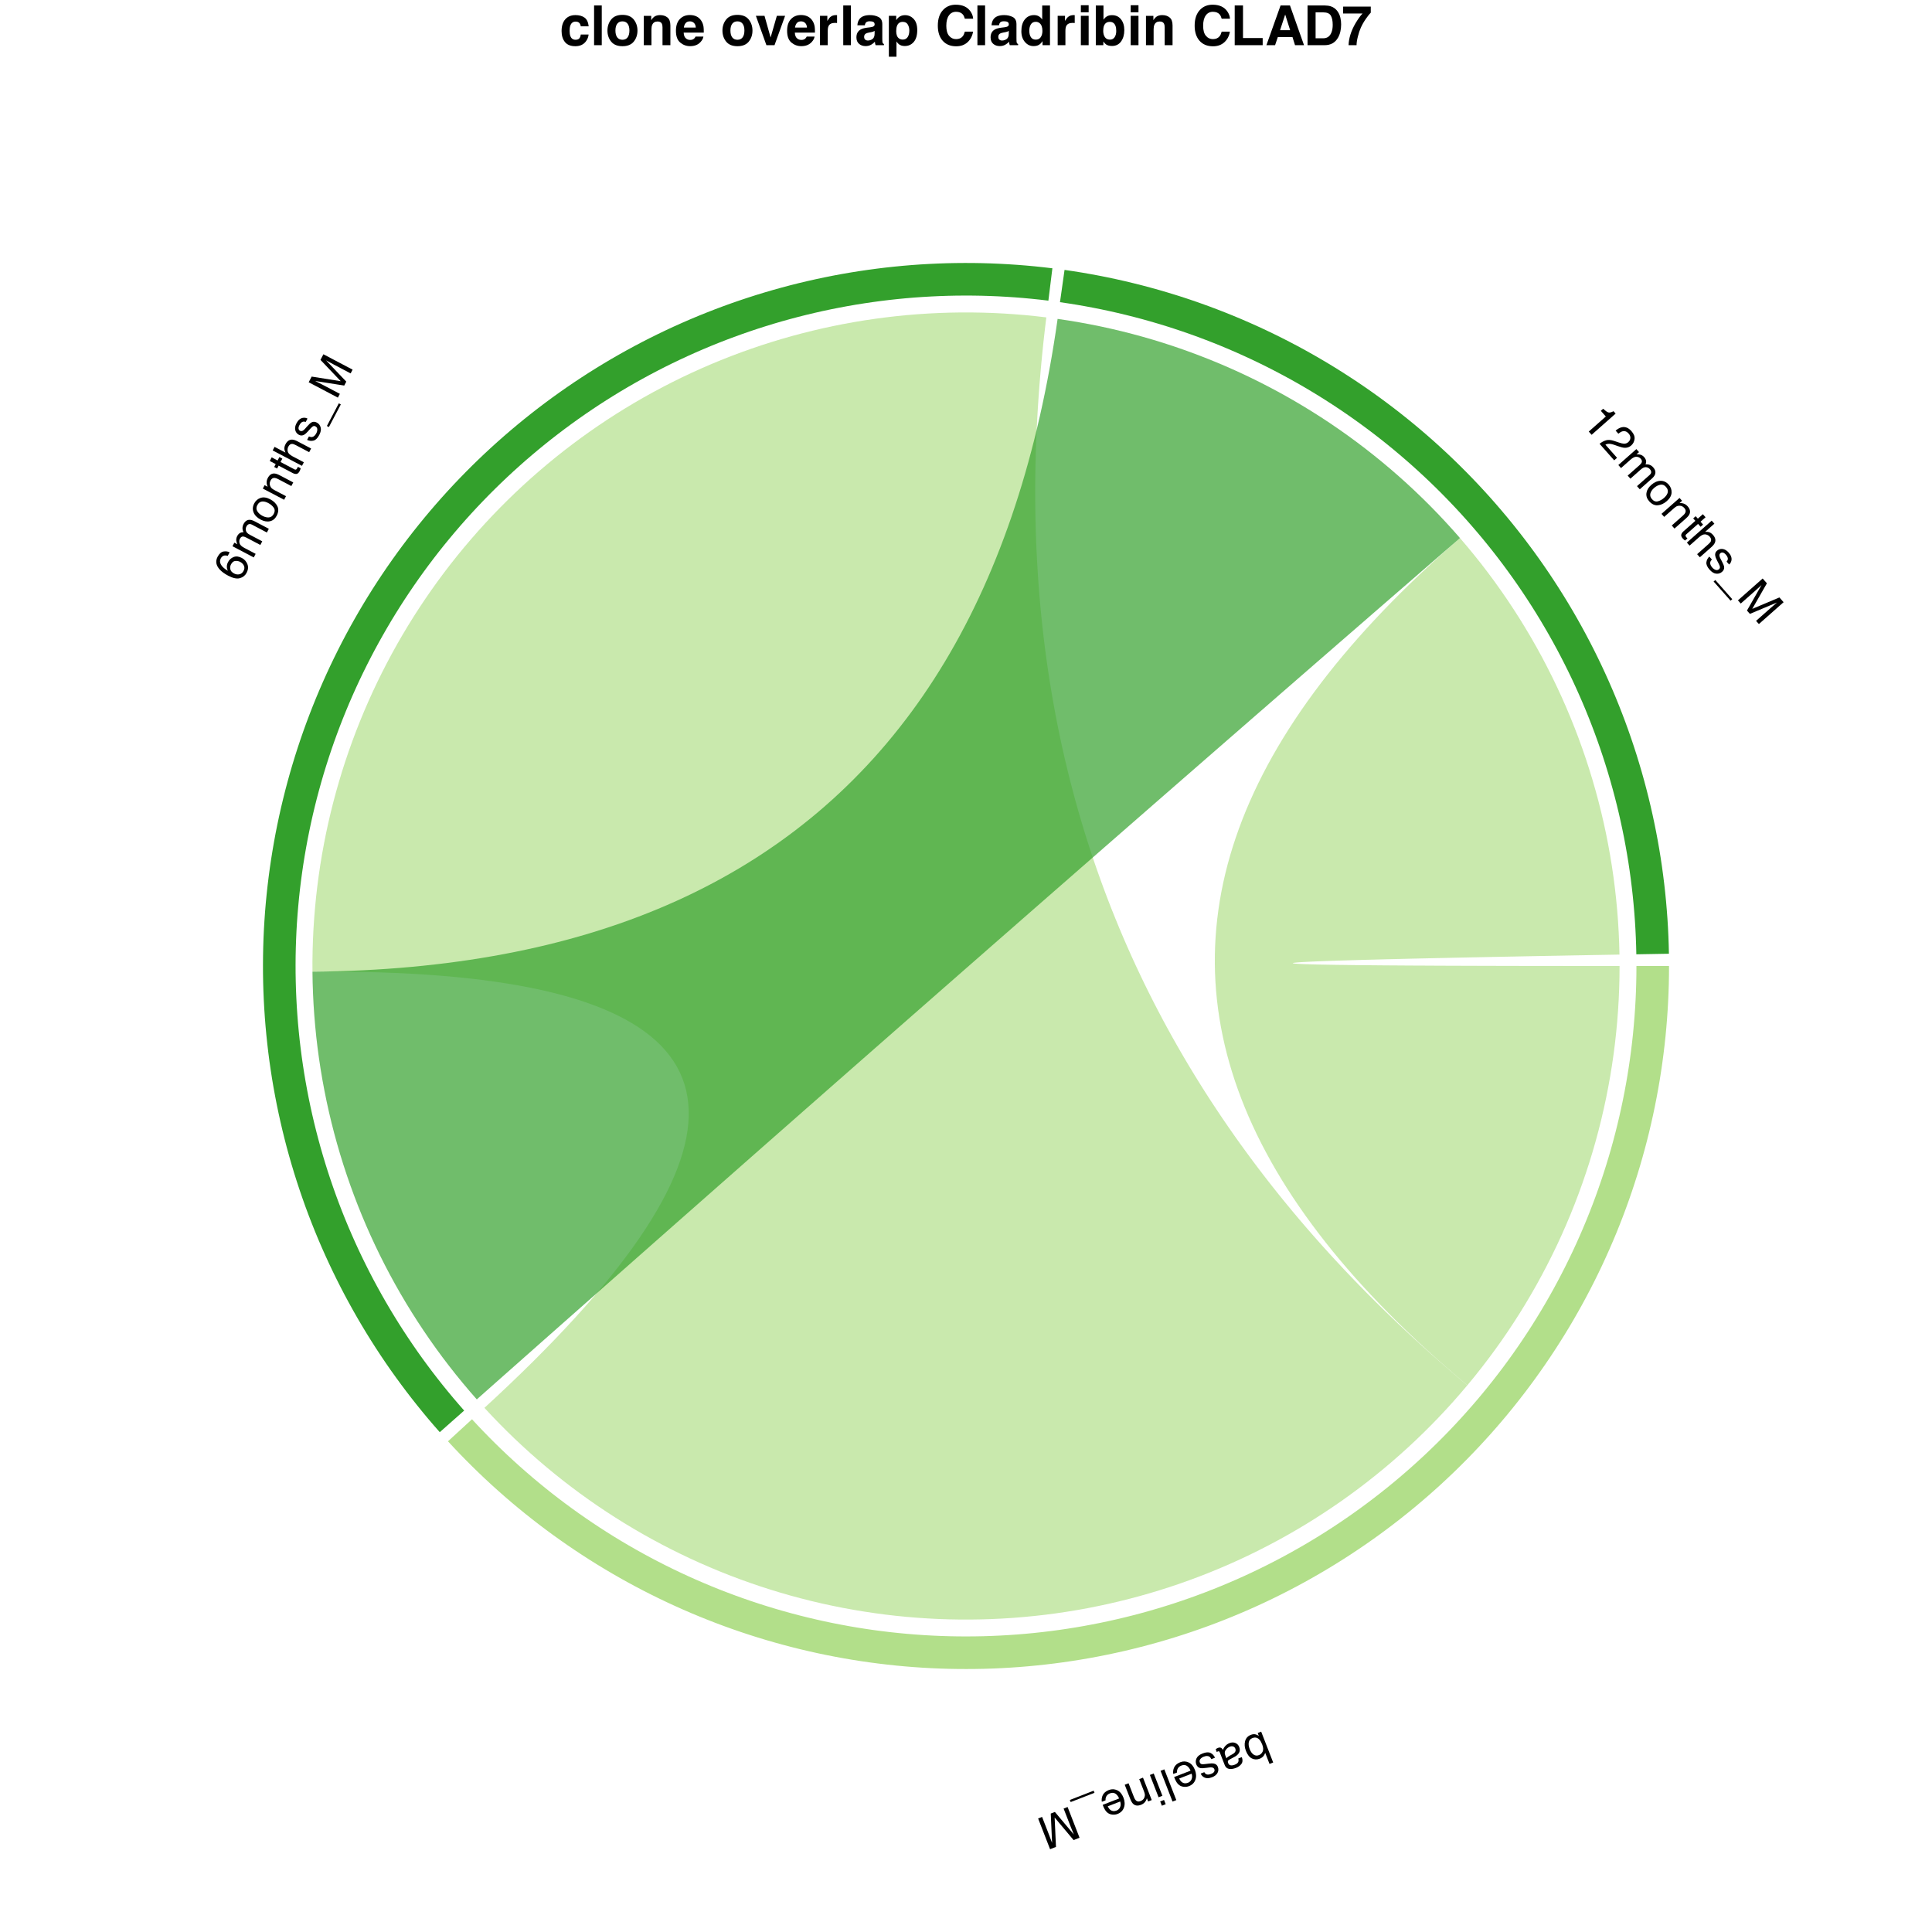 <?xml version="1.0" encoding="UTF-8"?>
<svg xmlns="http://www.w3.org/2000/svg" xmlns:xlink="http://www.w3.org/1999/xlink" width="504pt" height="504pt" viewBox="0 0 504 504" version="1.1">
<defs>
<g>
<symbol overflow="visible" id="glyph0-0">
<path style="stroke:none;" d="M -0.359 0.141 L 2.762 8.16 L -3.605 10.641 L -6.727 2.617 Z M -5.332 3.23 L -2.992 9.242 L 1.367 7.547 L -0.973 1.535 Z M -5.332 3.23 "/>
</symbol>
<symbol overflow="visible" id="glyph0-1">
<path style="stroke:none;" d="M 2.488 8.301 L 1.531 8.672 L 0.398 5.762 C 0.293 6.125 0.121 6.438 -0.121 6.703 C -0.363 6.965 -0.656 7.164 -1.004 7.301 C -1.734 7.586 -2.422 7.566 -3.07 7.242 C -3.719 6.918 -4.23 6.266 -4.613 5.289 C -4.973 4.367 -5.047 3.512 -4.836 2.727 C -4.625 1.941 -4.125 1.391 -3.332 1.082 C -2.887 0.91 -2.473 0.871 -2.082 0.969 C -1.852 1.023 -1.574 1.152 -1.258 1.352 L -1.551 0.605 L -0.645 0.25 Z M -2.934 1.93 C -3.465 2.137 -3.781 2.5 -3.879 3.027 C -3.98 3.551 -3.895 4.16 -3.625 4.852 C -3.387 5.465 -3.055 5.926 -2.637 6.227 C -2.215 6.527 -1.746 6.578 -1.234 6.379 C -0.785 6.203 -0.457 5.887 -0.25 5.422 C -0.043 4.961 -0.086 4.348 -0.383 3.59 C -0.598 3.039 -0.84 2.621 -1.109 2.332 C -1.621 1.789 -2.227 1.652 -2.934 1.93 Z M -2.934 1.93 "/>
</symbol>
<symbol overflow="visible" id="glyph0-2">
<path style="stroke:none;" d="M -0.867 2.129 C -0.98 1.848 -1.172 1.664 -1.441 1.578 C -1.711 1.496 -1.988 1.512 -2.273 1.621 C -2.621 1.754 -2.922 1.965 -3.184 2.254 C -3.629 2.73 -3.73 3.273 -3.496 3.875 L -3.188 4.668 C -3.098 4.543 -2.969 4.422 -2.797 4.297 C -2.629 4.172 -2.457 4.062 -2.285 3.969 L -1.719 3.66 C -1.379 3.477 -1.141 3.297 -1.004 3.125 C -0.77 2.836 -0.723 2.504 -0.867 2.129 Z M -2.477 5.043 C -2.691 5.16 -2.805 5.316 -2.816 5.504 C -2.828 5.609 -2.801 5.742 -2.738 5.906 C -2.605 6.242 -2.395 6.438 -2.098 6.496 C -1.801 6.555 -1.43 6.496 -0.984 6.324 C -0.469 6.125 -0.16 5.844 -0.055 5.484 C 0.008 5.285 -0.004 5.027 -0.086 4.711 L 0.832 4.355 C 1.094 5.082 1.059 5.676 0.719 6.133 C 0.379 6.59 -0.09 6.934 -0.684 7.164 C -1.371 7.43 -1.98 7.516 -2.512 7.422 C -3.039 7.324 -3.41 7 -3.625 6.449 L -4.938 3.078 C -4.977 2.977 -5.031 2.902 -5.098 2.859 C -5.164 2.812 -5.262 2.816 -5.398 2.867 C -5.441 2.887 -5.488 2.906 -5.543 2.934 C -5.594 2.961 -5.648 2.992 -5.707 3.027 L -5.988 2.301 C -5.852 2.195 -5.746 2.125 -5.672 2.082 C -5.598 2.039 -5.488 1.992 -5.352 1.938 C -5.012 1.805 -4.719 1.832 -4.473 2.012 C -4.344 2.109 -4.219 2.266 -4.094 2.488 C -3.996 2.148 -3.797 1.809 -3.496 1.469 C -3.195 1.129 -2.82 0.871 -2.371 0.695 C -1.828 0.484 -1.32 0.477 -0.848 0.672 C -0.375 0.867 -0.043 1.215 0.148 1.707 C 0.359 2.25 0.355 2.738 0.133 3.168 C -0.09 3.598 -0.461 3.953 -0.984 4.238 Z M -2.477 5.043 "/>
</symbol>
<symbol overflow="visible" id="glyph0-3">
<path style="stroke:none;" d="M -0.59 2.344 C -0.746 2.027 -0.926 1.809 -1.129 1.684 C -1.5 1.465 -1.992 1.473 -2.602 1.711 C -2.969 1.852 -3.258 2.059 -3.473 2.324 C -3.688 2.59 -3.73 2.887 -3.602 3.219 C -3.504 3.469 -3.316 3.617 -3.043 3.664 C -2.871 3.688 -2.555 3.672 -2.094 3.613 L -1.238 3.508 C -0.691 3.438 -0.27 3.43 0.027 3.492 C 0.551 3.594 0.906 3.879 1.09 4.348 C 1.305 4.902 1.281 5.426 1.016 5.926 C 0.75 6.422 0.277 6.801 -0.395 7.062 C -1.273 7.406 -2.012 7.395 -2.602 7.031 C -2.973 6.797 -3.23 6.492 -3.367 6.109 L -2.441 5.746 C -2.336 5.961 -2.18 6.133 -1.969 6.262 C -1.645 6.434 -1.203 6.41 -0.645 6.191 C -0.273 6.047 -0.02 5.867 0.117 5.652 C 0.254 5.434 0.273 5.211 0.184 4.977 C 0.086 4.723 -0.121 4.566 -0.43 4.512 C -0.613 4.477 -0.859 4.48 -1.168 4.523 L -1.879 4.617 C -2.652 4.723 -3.191 4.738 -3.492 4.672 C -3.973 4.57 -4.32 4.25 -4.527 3.711 C -4.73 3.191 -4.707 2.664 -4.461 2.133 C -4.215 1.602 -3.684 1.176 -2.879 0.863 C -2.008 0.523 -1.312 0.48 -0.797 0.734 C -0.281 0.988 0.102 1.402 0.355 1.977 Z M -0.59 2.344 "/>
</symbol>
<symbol overflow="visible" id="glyph0-4">
<path style="stroke:none;" d="M -0.828 7.207 C -1.242 7.367 -1.684 7.43 -2.148 7.387 C -2.613 7.344 -3.008 7.207 -3.332 6.977 C -3.645 6.758 -3.91 6.465 -4.129 6.098 C -4.293 5.852 -4.488 5.43 -4.719 4.84 L -0.43 3.172 C -0.68 2.586 -1.004 2.164 -1.406 1.91 C -1.809 1.652 -2.285 1.633 -2.836 1.844 C -3.348 2.043 -3.691 2.375 -3.863 2.832 C -3.961 3.098 -4 3.371 -3.973 3.66 L -4.938 4.035 C -4.996 3.809 -5.004 3.539 -4.961 3.219 C -4.922 2.898 -4.844 2.621 -4.73 2.383 C -4.547 1.977 -4.254 1.633 -3.852 1.359 C -3.637 1.211 -3.383 1.078 -3.082 0.961 C -2.355 0.68 -1.637 0.703 -0.922 1.035 C -0.211 1.367 0.332 2.012 0.703 2.965 C 1.066 3.902 1.109 4.766 0.828 5.551 C 0.547 6.336 -0.008 6.887 -0.828 7.207 Z M -3.402 5.23 C -3.195 5.641 -2.973 5.945 -2.727 6.141 C -2.273 6.512 -1.73 6.57 -1.102 6.328 C -0.652 6.152 -0.336 5.84 -0.156 5.395 C 0.023 4.949 0.023 4.473 -0.156 3.965 Z M -3.402 5.23 "/>
</symbol>
<symbol overflow="visible" id="glyph0-5">
<path style="stroke:none;" d="M 2.375 8.312 L 1.391 8.695 L -1.73 0.672 L -0.75 0.293 Z M 2.375 8.312 "/>
</symbol>
<symbol overflow="visible" id="glyph0-6">
<path style="stroke:none;" d="M 1.547 6.102 L 0.547 6.488 L -1.719 0.668 L -0.723 0.281 Z M 2.402 8.301 L 1.402 8.691 L 0.969 7.578 L 1.969 7.188 Z M 2.402 8.301 "/>
</symbol>
<symbol overflow="visible" id="glyph0-7">
<path style="stroke:none;" d="M 1.555 6.129 L 0.621 6.492 L 0.297 5.66 C 0.156 6.109 -0.043 6.473 -0.293 6.742 C -0.543 7.012 -0.859 7.219 -1.238 7.367 C -2.066 7.691 -2.742 7.617 -3.258 7.152 C -3.543 6.898 -3.797 6.477 -4.027 5.887 L -5.488 2.137 L -4.488 1.746 L -3.055 5.434 C -2.914 5.789 -2.75 6.055 -2.559 6.234 C -2.242 6.531 -1.855 6.59 -1.398 6.41 C -1.164 6.32 -0.98 6.223 -0.852 6.117 C -0.613 5.93 -0.438 5.68 -0.328 5.359 C -0.238 5.102 -0.211 4.863 -0.242 4.637 C -0.273 4.41 -0.363 4.109 -0.512 3.727 L -1.703 0.664 L -0.723 0.281 Z M 1.555 6.129 "/>
</symbol>
<symbol overflow="visible" id="glyph0-8">
<path style="stroke:none;" d="M -0.543 -1.398 L -0.328 -0.848 L -6.547 1.574 L -6.762 1.023 Z M -0.543 -1.398 "/>
</symbol>
<symbol overflow="visible" id="glyph0-9">
<path style="stroke:none;" d="M 2.297 8.344 L 0.742 8.949 L -4.203 3.062 L -3.852 10.734 L -5.391 11.336 L -8.512 3.312 L -7.48 2.91 L -5.637 7.645 C -5.574 7.809 -5.473 8.082 -5.332 8.465 C -5.191 8.844 -5.039 9.254 -4.867 9.688 L -5.215 2.031 L -4.141 1.609 L 0.797 7.48 L 0.703 7.234 C 0.625 7.039 0.504 6.738 0.34 6.34 C 0.176 5.941 0.055 5.648 -0.02 5.457 L -1.863 0.727 L -0.824 0.32 Z M 2.297 8.344 "/>
</symbol>
<symbol overflow="visible" id="glyph1-0">
<path style="stroke:none;" d="M 0.18 -0.344 L -7.438 -4.352 L -4.254 -10.398 L 3.363 -6.387 Z M 1.906 -5.938 L -3.801 -8.941 L -5.98 -4.805 L -0.273 -1.797 Z M 1.906 -5.938 "/>
</symbol>
<symbol overflow="visible" id="glyph1-1">
<path style="stroke:none;" d="M -5.82 -7.031 C -5.383 -7.859 -4.863 -8.324 -4.262 -8.426 C -3.66 -8.523 -3.133 -8.453 -2.676 -8.215 L -3.16 -7.293 C -3.484 -7.391 -3.762 -7.426 -3.988 -7.391 C -4.418 -7.328 -4.754 -7.07 -4.992 -6.613 C -5.27 -6.094 -5.246 -5.551 -4.926 -4.988 C -4.605 -4.426 -4.004 -3.895 -3.125 -3.387 C -3.328 -3.766 -3.418 -4.16 -3.402 -4.566 C -3.387 -4.938 -3.281 -5.305 -3.086 -5.672 C -2.758 -6.293 -2.273 -6.73 -1.633 -6.984 C -0.992 -7.238 -0.277 -7.16 0.512 -6.742 C 1.184 -6.387 1.664 -5.855 1.953 -5.141 C 2.242 -4.43 2.176 -3.668 1.746 -2.855 C 1.383 -2.16 0.801 -1.699 0.008 -1.473 C -0.785 -1.246 -1.805 -1.461 -3.051 -2.117 C -3.973 -2.602 -4.699 -3.125 -5.223 -3.688 C -6.227 -4.77 -6.426 -5.883 -5.82 -7.031 Z M 0.961 -3.375 C 1.219 -3.863 1.25 -4.32 1.047 -4.738 C 0.844 -5.156 0.52 -5.48 0.07 -5.719 C -0.309 -5.918 -0.73 -6 -1.188 -5.961 C -1.648 -5.926 -2.027 -5.621 -2.328 -5.047 C -2.539 -4.645 -2.594 -4.223 -2.484 -3.781 C -2.379 -3.34 -2.059 -2.977 -1.523 -2.695 C -1.051 -2.449 -0.586 -2.375 -0.121 -2.484 C 0.344 -2.59 0.703 -2.887 0.961 -3.375 Z M 0.961 -3.375 "/>
</symbol>
<symbol overflow="visible" id="glyph1-2">
<path style="stroke:none;" d="M -5.191 -3.605 L -4.707 -4.531 L -3.918 -4.117 C -4.074 -4.48 -4.168 -4.785 -4.199 -5.031 C -4.246 -5.449 -4.168 -5.855 -3.965 -6.246 C -3.73 -6.688 -3.434 -6.984 -3.074 -7.141 C -2.871 -7.227 -2.613 -7.27 -2.309 -7.266 C -2.496 -7.629 -2.586 -7.988 -2.582 -8.344 C -2.578 -8.699 -2.484 -9.055 -2.301 -9.402 C -1.91 -10.148 -1.371 -10.516 -0.691 -10.5 C -0.324 -10.492 0.105 -10.359 0.598 -10.102 L 4.293 -8.156 L 3.781 -7.188 L -0.074 -9.219 C -0.445 -9.414 -0.746 -9.453 -0.984 -9.34 C -1.219 -9.227 -1.406 -9.039 -1.547 -8.773 C -1.738 -8.406 -1.781 -8.027 -1.676 -7.633 C -1.57 -7.238 -1.23 -6.891 -0.656 -6.59 L 2.574 -4.891 L 2.074 -3.941 L -1.551 -5.848 C -1.926 -6.047 -2.227 -6.145 -2.445 -6.148 C -2.777 -6.141 -3.047 -5.945 -3.25 -5.559 C -3.438 -5.207 -3.469 -4.812 -3.348 -4.383 C -3.227 -3.949 -2.809 -3.543 -2.094 -3.168 L 0.852 -1.617 L 0.359 -0.684 Z M -5.191 -3.605 "/>
</symbol>
<symbol overflow="visible" id="glyph1-3">
<path style="stroke:none;" d="M 0.918 -3.203 C 1.242 -3.824 1.234 -4.371 0.887 -4.848 C 0.539 -5.324 0.078 -5.715 -0.496 -6.016 C -1.016 -6.289 -1.48 -6.426 -1.891 -6.434 C -2.543 -6.438 -3.035 -6.121 -3.375 -5.477 C -3.676 -4.906 -3.676 -4.379 -3.375 -3.891 C -3.078 -3.402 -2.621 -2.996 -2.004 -2.672 C -1.414 -2.359 -0.852 -2.23 -0.32 -2.281 C 0.211 -2.332 0.621 -2.641 0.918 -3.203 Z M -4.176 -5.934 C -3.797 -6.648 -3.242 -7.125 -2.504 -7.371 C -1.766 -7.613 -0.934 -7.492 -0.008 -7.004 C 0.887 -6.531 1.512 -5.926 1.867 -5.184 C 2.223 -4.441 2.156 -3.609 1.676 -2.695 C 1.273 -1.93 0.695 -1.457 -0.059 -1.281 C -0.812 -1.105 -1.621 -1.246 -2.492 -1.703 C -3.426 -2.195 -4.047 -2.824 -4.348 -3.586 C -4.652 -4.352 -4.594 -5.133 -4.176 -5.934 Z M -4.176 -5.934 "/>
</symbol>
<symbol overflow="visible" id="glyph1-4">
<path style="stroke:none;" d="M -5.191 -3.605 L -4.727 -4.492 L -3.938 -4.078 C -4.125 -4.512 -4.211 -4.914 -4.199 -5.281 C -4.188 -5.652 -4.086 -6.016 -3.895 -6.375 C -3.48 -7.164 -2.926 -7.551 -2.23 -7.539 C -1.852 -7.531 -1.379 -7.379 -0.82 -7.086 L 2.742 -5.211 L 2.242 -4.262 L -1.258 -6.105 C -1.594 -6.281 -1.895 -6.375 -2.156 -6.387 C -2.59 -6.402 -2.918 -6.191 -3.148 -5.754 C -3.266 -5.535 -3.336 -5.34 -3.367 -5.176 C -3.426 -4.879 -3.391 -4.574 -3.266 -4.262 C -3.164 -4.008 -3.027 -3.809 -2.859 -3.66 C -2.688 -3.512 -2.422 -3.34 -2.059 -3.148 L 0.852 -1.617 L 0.359 -0.684 Z M -5.191 -3.605 "/>
</symbol>
<symbol overflow="visible" id="glyph1-5">
<path style="stroke:none;" d="M -6.645 -4.609 L -6.148 -5.555 L -4.598 -4.738 L -4.133 -5.625 L -3.367 -5.223 L -3.836 -4.336 L -0.211 -2.43 C -0.02 -2.328 0.145 -2.324 0.281 -2.422 C 0.359 -2.473 0.441 -2.586 0.527 -2.754 C 0.551 -2.801 0.578 -2.848 0.602 -2.902 C 0.629 -2.953 0.656 -3.016 0.688 -3.09 L 1.422 -2.703 C 1.398 -2.578 1.359 -2.453 1.312 -2.332 C 1.266 -2.207 1.207 -2.078 1.137 -1.945 C 0.906 -1.508 0.641 -1.273 0.336 -1.234 C 0.031 -1.195 -0.301 -1.27 -0.656 -1.457 L -4.332 -3.395 L -4.727 -2.641 L -5.492 -3.043 L -5.094 -3.793 Z M -6.645 -4.609 "/>
</symbol>
<symbol overflow="visible" id="glyph1-6">
<path style="stroke:none;" d="M -7.281 -4.707 L -6.793 -5.641 L -3.949 -4.145 C -4.113 -4.512 -4.207 -4.816 -4.227 -5.051 C -4.266 -5.457 -4.168 -5.883 -3.93 -6.332 C -3.508 -7.137 -2.938 -7.535 -2.223 -7.527 C -1.832 -7.52 -1.367 -7.375 -0.82 -7.086 L 2.742 -5.211 L 2.238 -4.25 L -1.262 -6.094 C -1.668 -6.309 -1.996 -6.414 -2.242 -6.41 C -2.633 -6.402 -2.953 -6.164 -3.199 -5.695 C -3.402 -5.309 -3.453 -4.887 -3.355 -4.434 C -3.254 -3.98 -2.832 -3.559 -2.094 -3.168 L 0.852 -1.617 L 0.359 -0.684 Z M -7.281 -4.707 "/>
</symbol>
<symbol overflow="visible" id="glyph1-7">
<path style="stroke:none;" d="M -1.09 -2.156 C -0.766 -2.02 -0.484 -1.973 -0.25 -2.012 C 0.172 -2.09 0.539 -2.418 0.844 -3 C 1.027 -3.344 1.109 -3.688 1.098 -4.031 C 1.086 -4.371 0.922 -4.625 0.609 -4.793 C 0.371 -4.918 0.133 -4.906 -0.102 -4.762 C -0.25 -4.668 -0.477 -4.445 -0.789 -4.102 L -1.363 -3.461 C -1.73 -3.047 -2.047 -2.77 -2.309 -2.621 C -2.773 -2.352 -3.227 -2.336 -3.672 -2.57 C -4.199 -2.848 -4.523 -3.258 -4.648 -3.809 C -4.773 -4.359 -4.672 -4.953 -4.332 -5.594 C -3.895 -6.43 -3.332 -6.902 -2.645 -7.016 C -2.211 -7.082 -1.816 -7.016 -1.461 -6.82 L -1.926 -5.941 C -2.145 -6.035 -2.375 -6.059 -2.617 -6.02 C -2.977 -5.934 -3.297 -5.629 -3.574 -5.098 C -3.758 -4.746 -3.832 -4.445 -3.793 -4.191 C -3.754 -3.938 -3.625 -3.754 -3.402 -3.637 C -3.16 -3.512 -2.902 -3.527 -2.633 -3.691 C -2.473 -3.785 -2.289 -3.945 -2.082 -4.184 L -1.609 -4.719 C -1.094 -5.305 -0.699 -5.672 -0.426 -5.82 C 0.004 -6.059 0.473 -6.043 0.984 -5.773 C 1.48 -5.512 1.809 -5.098 1.969 -4.535 C 2.133 -3.973 2.012 -3.305 1.605 -2.539 C 1.172 -1.711 0.676 -1.227 0.121 -1.078 C -0.434 -0.934 -0.996 -0.992 -1.562 -1.258 Z M -1.09 -2.156 "/>
</symbol>
<symbol overflow="visible" id="glyph1-8">
<path style="stroke:none;" d="M 1.328 0.699 L 0.805 0.422 L 3.914 -5.484 L 4.438 -5.207 Z M 1.328 0.699 "/>
</symbol>
<symbol overflow="visible" id="glyph1-9">
<path style="stroke:none;" d="M -7.203 -4.793 L -6.426 -6.27 L 1.164 -5.066 L -4.133 -10.629 L -3.363 -12.094 L 4.254 -8.082 L 3.738 -7.102 L -0.758 -9.469 C -0.914 -9.551 -1.168 -9.691 -1.523 -9.887 C -1.879 -10.082 -2.262 -10.289 -2.676 -10.504 L 2.605 -4.953 L 2.07 -3.93 L -5.508 -5.125 L -5.273 -5 C -5.086 -4.902 -4.801 -4.758 -4.414 -4.566 C -4.027 -4.371 -3.746 -4.23 -3.566 -4.133 L 0.93 -1.77 L 0.41 -0.781 Z M -7.203 -4.793 "/>
</symbol>
<symbol overflow="visible" id="glyph2-0">
<path style="stroke:none;" d="M 0.258 0.289 L 6.707 -5.41 L 11.23 -0.293 L 4.781 5.41 Z M 4.875 3.887 L 9.707 -0.387 L 6.613 -3.887 L 1.777 0.383 Z M 4.875 3.887 "/>
</symbol>
<symbol overflow="visible" id="glyph2-1">
<path style="stroke:none;" d="M 5.211 -3.074 L 5.816 -3.609 C 6.379 -3.09 6.824 -2.773 7.152 -2.66 C 7.48 -2.551 7.938 -2.656 8.523 -2.973 L 9.074 -2.352 L 2.812 3.184 L 2.066 2.34 L 6.52 -1.594 Z M 5.211 -3.074 "/>
</symbol>
<symbol overflow="visible" id="glyph2-2">
<path style="stroke:none;" d="M 0.25 0.281 C 0.816 -0.168 1.387 -0.473 1.957 -0.633 C 2.531 -0.793 3.23 -0.734 4.059 -0.461 L 5.293 -0.047 C 5.844 0.137 6.266 0.234 6.555 0.25 C 7.012 0.277 7.395 0.148 7.707 -0.125 C 8.074 -0.449 8.266 -0.816 8.289 -1.227 C 8.309 -1.637 8.16 -2.023 7.836 -2.391 C 7.355 -2.93 6.82 -3.125 6.227 -2.969 C 5.91 -2.887 5.551 -2.68 5.152 -2.348 L 4.441 -3.152 C 4.996 -3.625 5.531 -3.918 6.047 -4.031 C 6.957 -4.227 7.797 -3.891 8.562 -3.023 C 9.199 -2.305 9.469 -1.605 9.375 -0.93 C 9.277 -0.254 8.992 0.293 8.516 0.715 C 8.012 1.16 7.426 1.363 6.754 1.324 C 6.367 1.305 5.789 1.16 5.027 0.891 L 4.16 0.586 C 3.75 0.438 3.398 0.344 3.109 0.309 C 2.598 0.242 2.152 0.305 1.773 0.504 L 4.809 3.938 L 4.062 4.598 Z M 0.25 0.281 "/>
</symbol>
<symbol overflow="visible" id="glyph2-3">
<path style="stroke:none;" d="M 5.215 -3.578 L 5.906 -2.793 L 5.238 -2.203 C 5.633 -2.223 5.953 -2.199 6.191 -2.141 C 6.602 -2.039 6.953 -1.824 7.246 -1.492 C 7.574 -1.117 7.75 -0.734 7.766 -0.344 C 7.773 -0.121 7.723 0.133 7.613 0.418 C 8.02 0.371 8.387 0.414 8.719 0.543 C 9.051 0.672 9.348 0.887 9.605 1.184 C 10.164 1.816 10.316 2.445 10.062 3.078 C 9.926 3.418 9.648 3.773 9.234 4.141 L 6.105 6.906 L 5.379 6.086 L 8.645 3.199 C 8.957 2.922 9.105 2.652 9.082 2.395 C 9.062 2.133 8.949 1.891 8.75 1.664 C 8.477 1.355 8.137 1.18 7.73 1.141 C 7.324 1.098 6.879 1.293 6.395 1.723 L 3.66 4.141 L 2.949 3.336 L 6.02 0.625 C 6.336 0.344 6.535 0.098 6.613 -0.105 C 6.727 -0.422 6.641 -0.742 6.352 -1.07 C 6.086 -1.367 5.73 -1.539 5.285 -1.578 C 4.836 -1.617 4.309 -1.371 3.703 -0.836 L 1.211 1.371 L 0.512 0.578 Z M 5.215 -3.578 "/>
</symbol>
<symbol overflow="visible" id="glyph2-4">
<path style="stroke:none;" d="M 2.672 1.996 C 3.133 2.52 3.648 2.703 4.219 2.547 C 4.785 2.391 5.312 2.098 5.801 1.668 C 6.238 1.281 6.535 0.895 6.684 0.512 C 6.922 -0.094 6.801 -0.668 6.316 -1.211 C 5.891 -1.695 5.395 -1.883 4.832 -1.777 C 4.27 -1.672 3.73 -1.387 3.207 -0.926 C 2.707 -0.484 2.387 -0.008 2.246 0.508 C 2.109 1.023 2.25 1.52 2.672 1.996 Z M 7.027 -1.801 C 7.562 -1.195 7.812 -0.504 7.777 0.273 C 7.746 1.047 7.336 1.781 6.551 2.477 C 5.793 3.145 5.004 3.516 4.184 3.582 C 3.363 3.652 2.609 3.297 1.926 2.523 C 1.352 1.875 1.117 1.168 1.219 0.402 C 1.32 -0.367 1.738 -1.074 2.477 -1.727 C 3.266 -2.426 4.074 -2.781 4.895 -2.793 C 5.719 -2.809 6.43 -2.477 7.027 -1.801 Z M 7.027 -1.801 "/>
</symbol>
<symbol overflow="visible" id="glyph2-5">
<path style="stroke:none;" d="M 5.215 -3.578 L 5.879 -2.824 L 5.211 -2.234 C 5.684 -2.258 6.09 -2.195 6.43 -2.051 C 6.77 -1.91 7.074 -1.688 7.34 -1.383 C 7.93 -0.715 8.098 -0.059 7.84 0.586 C 7.699 0.941 7.391 1.328 6.914 1.746 L 3.898 4.414 L 3.191 3.609 L 6.152 0.988 C 6.441 0.734 6.633 0.488 6.734 0.25 C 6.902 -0.148 6.824 -0.535 6.5 -0.902 C 6.332 -1.09 6.18 -1.227 6.035 -1.312 C 5.777 -1.473 5.48 -1.551 5.145 -1.543 C 4.871 -1.539 4.637 -1.48 4.434 -1.375 C 4.234 -1.27 3.98 -1.078 3.672 -0.809 L 1.211 1.371 L 0.512 0.578 Z M 5.215 -3.578 "/>
</symbol>
<symbol overflow="visible" id="glyph2-6">
<path style="stroke:none;" d="M 6.668 -4.578 L 7.371 -3.781 L 6.059 -2.621 L 6.723 -1.867 L 6.078 -1.297 L 5.414 -2.047 L 2.348 0.664 C 2.184 0.809 2.121 0.961 2.164 1.121 C 2.188 1.211 2.262 1.328 2.387 1.473 C 2.422 1.512 2.457 1.551 2.5 1.594 C 2.539 1.637 2.586 1.684 2.645 1.738 L 2.023 2.289 C 1.914 2.219 1.812 2.141 1.715 2.055 C 1.617 1.969 1.516 1.867 1.414 1.75 C 1.09 1.383 0.961 1.051 1.035 0.75 C 1.109 0.453 1.293 0.168 1.598 -0.098 L 4.707 -2.848 L 4.145 -3.484 L 4.793 -4.055 L 5.355 -3.418 Z M 6.668 -4.578 "/>
</symbol>
<symbol overflow="visible" id="glyph2-7">
<path style="stroke:none;" d="M 6.984 -5.141 L 7.684 -4.352 L 5.277 -2.223 C 5.68 -2.246 5.996 -2.227 6.223 -2.16 C 6.613 -2.055 6.98 -1.809 7.316 -1.43 C 7.918 -0.746 8.09 -0.074 7.824 0.59 C 7.68 0.953 7.379 1.336 6.914 1.746 L 3.898 4.414 L 3.184 3.602 L 6.145 0.98 C 6.492 0.676 6.707 0.406 6.789 0.18 C 6.918 -0.191 6.809 -0.578 6.461 -0.973 C 6.172 -1.301 5.797 -1.496 5.336 -1.562 C 4.875 -1.629 4.332 -1.387 3.703 -0.836 L 1.211 1.371 L 0.512 0.578 Z M 6.984 -5.141 "/>
</symbol>
<symbol overflow="visible" id="glyph2-8">
<path style="stroke:none;" d="M 2.402 -0.254 C 2.16 0 2.016 0.246 1.973 0.48 C 1.895 0.902 2.07 1.359 2.504 1.852 C 2.762 2.145 3.055 2.348 3.379 2.457 C 3.703 2.566 4 2.504 4.266 2.27 C 4.465 2.09 4.543 1.863 4.488 1.594 C 4.453 1.422 4.328 1.129 4.113 0.719 L 3.719 -0.047 C 3.465 -0.535 3.312 -0.934 3.27 -1.23 C 3.184 -1.758 3.328 -2.191 3.703 -2.523 C 4.148 -2.918 4.652 -3.074 5.211 -2.996 C 5.77 -2.918 6.285 -2.609 6.766 -2.07 C 7.391 -1.359 7.637 -0.668 7.496 0.016 C 7.406 0.445 7.207 0.789 6.895 1.051 L 6.238 0.305 C 6.402 0.133 6.508 -0.074 6.559 -0.312 C 6.605 -0.68 6.43 -1.086 6.035 -1.531 C 5.77 -1.832 5.516 -2.008 5.266 -2.059 C 5.016 -2.113 4.797 -2.055 4.609 -1.891 C 4.402 -1.711 4.328 -1.465 4.383 -1.152 C 4.414 -0.973 4.504 -0.742 4.648 -0.465 L 4.984 0.172 C 5.348 0.859 5.551 1.359 5.594 1.664 C 5.664 2.152 5.48 2.586 5.047 2.969 C 4.629 3.34 4.125 3.5 3.543 3.449 C 2.957 3.402 2.379 3.051 1.805 2.402 C 1.184 1.703 0.906 1.066 0.965 0.496 C 1.027 -0.078 1.281 -0.578 1.73 -1.016 Z M 2.402 -0.254 "/>
</symbol>
<symbol overflow="visible" id="glyph2-9">
<path style="stroke:none;" d="M -1.125 0.992 L -0.68 0.602 L 3.738 5.602 L 3.297 5.992 Z M -1.125 0.992 "/>
</symbol>
<symbol overflow="visible" id="glyph2-10">
<path style="stroke:none;" d="M 7.035 -5.039 L 8.141 -3.785 L 4.324 2.887 L 11.406 -0.094 L 12.5 1.145 L 6.051 6.844 L 5.316 6.016 L 9.121 2.652 C 9.254 2.535 9.477 2.344 9.785 2.082 C 10.094 1.816 10.422 1.531 10.77 1.227 L 3.707 4.191 L 2.941 3.328 L 6.742 -3.332 L 6.547 -3.156 C 6.387 -3.02 6.148 -2.801 5.832 -2.508 C 5.516 -2.215 5.281 -2 5.129 -1.867 L 1.324 1.496 L 0.586 0.664 Z M 7.035 -5.039 "/>
</symbol>
<symbol overflow="visible" id="glyph3-0">
<path style="stroke:none;" d="M 1.082 0 L 1.082 -10.363 L 9.43 -10.363 L 9.43 0 Z M 8.137 -1.293 L 8.137 -9.07 L 2.375 -9.07 L 2.375 -1.293 Z M 8.137 -1.293 "/>
</symbol>
<symbol overflow="visible" id="glyph3-1">
<path style="stroke:none;" d="M 5.512 -4.914 C 5.473 -5.199 5.379 -5.457 5.223 -5.688 C 5 -5.996 4.648 -6.152 4.176 -6.152 C 3.5 -6.152 3.039 -5.816 2.793 -5.148 C 2.66 -4.793 2.594 -4.316 2.594 -3.727 C 2.594 -3.164 2.66 -2.711 2.793 -2.371 C 3.031 -1.734 3.48 -1.414 4.141 -1.414 C 4.609 -1.414 4.941 -1.539 5.141 -1.793 C 5.336 -2.047 5.457 -2.375 5.5 -2.777 L 7.543 -2.777 C 7.496 -2.168 7.277 -1.59 6.883 -1.047 C 6.254 -0.172 5.324 0.266 4.094 0.266 C 2.859 0.266 1.953 -0.098 1.371 -0.828 C 0.789 -1.559 0.5 -2.512 0.5 -3.676 C 0.5 -4.992 0.82 -6.02 1.461 -6.75 C 2.105 -7.48 2.992 -7.848 4.121 -7.848 C 5.082 -7.848 5.867 -7.633 6.48 -7.199 C 7.09 -6.77 7.453 -6.008 7.566 -4.914 Z M 5.512 -4.914 "/>
</symbol>
<symbol overflow="visible" id="glyph3-2">
<path style="stroke:none;" d="M 2.98 0 L 0.977 0 L 0.977 -10.363 L 2.98 -10.363 Z M 2.98 0 "/>
</symbol>
<symbol overflow="visible" id="glyph3-3">
<path style="stroke:none;" d="M 4.375 -1.414 C 4.961 -1.414 5.41 -1.621 5.723 -2.039 C 6.035 -2.457 6.195 -3.051 6.195 -3.816 C 6.195 -4.586 6.039 -5.18 5.723 -5.594 C 5.41 -6.008 4.961 -6.215 4.375 -6.215 C 3.789 -6.215 3.336 -6.008 3.02 -5.594 C 2.703 -5.18 2.547 -4.586 2.547 -3.816 C 2.547 -3.047 2.703 -2.457 3.02 -2.039 C 3.336 -1.621 3.789 -1.414 4.375 -1.414 Z M 8.297 -3.816 C 8.297 -2.691 7.973 -1.73 7.328 -0.93 C 6.68 -0.133 5.699 0.266 4.379 0.266 C 3.062 0.266 2.082 -0.133 1.434 -0.93 C 0.789 -1.73 0.465 -2.691 0.465 -3.816 C 0.465 -4.922 0.789 -5.883 1.434 -6.695 C 2.082 -7.504 3.062 -7.91 4.379 -7.91 C 5.695 -7.91 6.68 -7.504 7.328 -6.695 C 7.973 -5.883 8.297 -4.926 8.297 -3.816 Z M 8.297 -3.816 "/>
</symbol>
<symbol overflow="visible" id="glyph3-4">
<path style="stroke:none;" d="M 5.184 -7.848 C 5.973 -7.848 6.621 -7.641 7.125 -7.223 C 7.629 -6.809 7.883 -6.121 7.883 -5.16 L 7.883 0 L 5.828 0 L 5.828 -4.66 C 5.828 -5.062 5.773 -5.375 5.668 -5.59 C 5.469 -5.984 5.094 -6.18 4.543 -6.18 C 3.863 -6.18 3.395 -5.891 3.145 -5.316 C 3.012 -5.012 2.945 -4.621 2.945 -4.148 L 2.945 0 L 0.949 0 L 0.949 -7.648 L 2.883 -7.648 L 2.883 -6.531 C 3.141 -6.926 3.383 -7.211 3.613 -7.383 C 4.027 -7.691 4.551 -7.848 5.184 -7.848 Z M 5.184 -7.848 "/>
</symbol>
<symbol overflow="visible" id="glyph3-5">
<path style="stroke:none;" d="M 3.957 -6.215 C 3.492 -6.215 3.133 -6.07 2.879 -5.781 C 2.625 -5.488 2.465 -5.094 2.398 -4.598 L 5.512 -4.598 C 5.48 -5.129 5.32 -5.531 5.031 -5.805 C 4.742 -6.078 4.387 -6.215 3.957 -6.215 Z M 3.957 -7.867 C 4.594 -7.867 5.172 -7.75 5.68 -7.508 C 6.191 -7.27 6.613 -6.895 6.945 -6.379 C 7.246 -5.922 7.441 -5.395 7.531 -4.797 C 7.582 -4.445 7.602 -3.938 7.594 -3.277 L 2.348 -3.277 C 2.375 -2.508 2.617 -1.969 3.074 -1.66 C 3.352 -1.469 3.684 -1.371 4.07 -1.371 C 4.484 -1.371 4.82 -1.488 5.078 -1.723 C 5.219 -1.848 5.34 -2.023 5.449 -2.25 L 7.496 -2.25 C 7.445 -1.797 7.207 -1.332 6.785 -0.863 C 6.129 -0.117 5.211 0.254 4.027 0.254 C 3.055 0.254 2.195 -0.062 1.449 -0.688 C 0.703 -1.316 0.332 -2.34 0.332 -3.754 C 0.332 -5.082 0.668 -6.098 1.34 -6.805 C 2.012 -7.512 2.887 -7.867 3.957 -7.867 Z M 3.957 -7.867 "/>
</symbol>
<symbol overflow="visible" id="glyph3-6">
<g>
</g>
</symbol>
<symbol overflow="visible" id="glyph3-7">
<path style="stroke:none;" d="M 5.66 -7.664 L 7.812 -7.664 L 5.047 0 L 2.934 0 L 0.184 -7.664 L 2.434 -7.664 L 4.027 -2.012 Z M 5.66 -7.664 "/>
</symbol>
<symbol overflow="visible" id="glyph3-8">
<path style="stroke:none;" d="M 5.098 -7.848 C 5.137 -7.848 5.168 -7.844 5.191 -7.844 C 5.219 -7.84 5.277 -7.836 5.363 -7.832 L 5.363 -5.781 C 5.238 -5.793 5.125 -5.805 5.027 -5.809 C 4.93 -5.812 4.848 -5.816 4.789 -5.816 C 3.98 -5.816 3.441 -5.551 3.164 -5.027 C 3.008 -4.73 2.934 -4.277 2.934 -3.664 L 2.934 0 L 0.914 0 L 0.914 -7.664 L 2.828 -7.664 L 2.828 -6.328 C 3.137 -6.84 3.406 -7.188 3.637 -7.375 C 4.012 -7.688 4.496 -7.848 5.098 -7.848 Z M 5.098 -7.848 "/>
</symbol>
<symbol overflow="visible" id="glyph3-9">
<path style="stroke:none;" d="M 5.16 -3.727 C 5.035 -3.648 4.906 -3.582 4.777 -3.531 C 4.648 -3.484 4.473 -3.438 4.246 -3.395 L 3.797 -3.312 C 3.375 -3.238 3.074 -3.145 2.891 -3.039 C 2.582 -2.855 2.426 -2.57 2.426 -2.188 C 2.426 -1.844 2.52 -1.598 2.711 -1.445 C 2.902 -1.293 3.133 -1.215 3.402 -1.215 C 3.836 -1.215 4.23 -1.344 4.594 -1.598 C 4.957 -1.852 5.148 -2.312 5.16 -2.98 Z M 3.945 -4.66 C 4.316 -4.707 4.578 -4.766 4.738 -4.836 C 5.023 -4.957 5.168 -5.148 5.168 -5.406 C 5.168 -5.719 5.059 -5.938 4.84 -6.059 C 4.621 -6.176 4.305 -6.238 3.883 -6.238 C 3.41 -6.238 3.074 -6.121 2.875 -5.887 C 2.734 -5.711 2.641 -5.477 2.594 -5.184 L 0.66 -5.184 C 0.703 -5.852 0.891 -6.402 1.223 -6.836 C 1.754 -7.508 2.664 -7.848 3.953 -7.848 C 4.789 -7.848 5.535 -7.68 6.188 -7.348 C 6.84 -7.016 7.164 -6.387 7.164 -5.465 L 7.164 -1.949 C 7.164 -1.703 7.168 -1.41 7.18 -1.062 C 7.191 -0.801 7.234 -0.621 7.297 -0.527 C 7.363 -0.434 7.461 -0.355 7.594 -0.297 L 7.594 0 L 5.414 0 C 5.352 -0.156 5.312 -0.301 5.289 -0.438 C 5.266 -0.574 5.246 -0.727 5.23 -0.898 C 4.953 -0.598 4.637 -0.344 4.273 -0.133 C 3.844 0.113 3.355 0.238 2.812 0.238 C 2.117 0.238 1.547 0.039 1.094 -0.355 C 0.641 -0.75 0.414 -1.312 0.414 -2.039 C 0.414 -2.98 0.777 -3.664 1.504 -4.086 C 1.902 -4.316 2.488 -4.48 3.262 -4.578 Z M 3.945 -4.66 "/>
</symbol>
<symbol overflow="visible" id="glyph3-10">
<path style="stroke:none;" d="M 6.215 -3.832 C 6.215 -4.422 6.082 -4.945 5.812 -5.398 C 5.543 -5.855 5.105 -6.082 4.5 -6.082 C 3.773 -6.082 3.273 -5.738 3.004 -5.047 C 2.863 -4.684 2.793 -4.219 2.793 -3.656 C 2.793 -2.766 3.027 -2.141 3.5 -1.777 C 3.781 -1.566 4.117 -1.461 4.5 -1.461 C 5.059 -1.461 5.484 -1.68 5.777 -2.109 C 6.07 -2.539 6.215 -3.113 6.215 -3.832 Z M 5.078 -7.832 C 5.973 -7.832 6.73 -7.504 7.352 -6.84 C 7.973 -6.18 8.281 -5.211 8.281 -3.93 C 8.281 -2.582 7.98 -1.551 7.371 -0.844 C 6.766 -0.137 5.984 0.219 5.027 0.219 C 4.418 0.219 3.91 0.066 3.508 -0.238 C 3.289 -0.406 3.074 -0.652 2.863 -0.977 L 2.863 3.016 L 0.879 3.016 L 0.879 -7.664 L 2.797 -7.664 L 2.797 -6.531 C 3.012 -6.863 3.242 -7.129 3.488 -7.32 C 3.934 -7.66 4.461 -7.832 5.078 -7.832 Z M 5.078 -7.832 "/>
</symbol>
<symbol overflow="visible" id="glyph3-11">
<path style="stroke:none;" d="M 0.648 -5.098 C 0.648 -6.906 1.133 -8.301 2.102 -9.281 C 2.945 -10.133 4.02 -10.559 5.324 -10.559 C 7.066 -10.559 8.34 -9.988 9.148 -8.844 C 9.594 -8.203 9.832 -7.559 9.863 -6.91 L 7.699 -6.91 C 7.559 -7.406 7.379 -7.785 7.156 -8.035 C 6.762 -8.484 6.18 -8.711 5.406 -8.711 C 4.621 -8.711 4 -8.395 3.543 -7.758 C 3.09 -7.125 2.863 -6.227 2.863 -5.062 C 2.863 -3.898 3.102 -3.027 3.582 -2.449 C 4.062 -1.871 4.672 -1.582 5.414 -1.582 C 6.172 -1.582 6.754 -1.832 7.152 -2.328 C 7.371 -2.594 7.555 -2.996 7.699 -3.531 L 9.844 -3.531 C 9.656 -2.402 9.176 -1.48 8.406 -0.773 C 7.633 -0.066 6.648 0.289 5.441 0.289 C 3.953 0.289 2.781 -0.191 1.926 -1.145 C 1.074 -2.105 0.648 -3.426 0.648 -5.098 Z M 0.648 -5.098 "/>
</symbol>
<symbol overflow="visible" id="glyph3-12">
<path style="stroke:none;" d="M 3.762 -7.848 C 4.227 -7.848 4.637 -7.746 5 -7.539 C 5.359 -7.336 5.652 -7.055 5.879 -6.695 L 5.879 -10.348 L 7.91 -10.348 L 7.91 0 L 5.961 0 L 5.961 -1.062 C 5.676 -0.605 5.352 -0.277 4.984 -0.07 C 4.621 0.137 4.164 0.238 3.621 0.238 C 2.727 0.238 1.973 -0.121 1.359 -0.848 C 0.75 -1.57 0.441 -2.5 0.441 -3.637 C 0.441 -4.941 0.742 -5.973 1.348 -6.723 C 1.949 -7.473 2.754 -7.848 3.762 -7.848 Z M 4.199 -1.449 C 4.766 -1.449 5.195 -1.66 5.492 -2.082 C 5.785 -2.504 5.934 -3.051 5.934 -3.719 C 5.934 -4.656 5.699 -5.328 5.223 -5.73 C 4.934 -5.973 4.598 -6.098 4.211 -6.098 C 3.625 -6.098 3.195 -5.875 2.922 -5.43 C 2.648 -4.988 2.512 -4.438 2.512 -3.781 C 2.512 -3.074 2.648 -2.508 2.93 -2.086 C 3.207 -1.66 3.629 -1.449 4.199 -1.449 Z M 4.199 -1.449 "/>
</symbol>
<symbol overflow="visible" id="glyph3-13">
<path style="stroke:none;" d="M 2.996 -8.578 L 0.965 -8.578 L 0.965 -10.426 L 2.996 -10.426 Z M 0.965 -7.664 L 2.996 -7.664 L 2.996 0 L 0.965 0 Z M 0.965 -7.664 "/>
</symbol>
<symbol overflow="visible" id="glyph3-14">
<path style="stroke:none;" d="M 5.078 -7.832 C 6.086 -7.832 6.871 -7.469 7.441 -6.742 C 8.012 -6.016 8.297 -5.078 8.297 -3.93 C 8.297 -2.738 8.016 -1.754 7.453 -0.969 C 6.891 -0.188 6.105 0.203 5.098 0.203 C 4.465 0.203 3.957 0.078 3.57 -0.176 C 3.34 -0.324 3.094 -0.59 2.828 -0.965 L 2.828 0 L 0.863 0 L 0.863 -10.348 L 2.863 -10.348 L 2.863 -6.664 C 3.117 -7.02 3.395 -7.293 3.699 -7.48 C 4.059 -7.715 4.52 -7.832 5.078 -7.832 Z M 4.562 -1.449 C 5.078 -1.449 5.48 -1.656 5.766 -2.074 C 6.051 -2.492 6.195 -3.039 6.195 -3.719 C 6.195 -4.262 6.125 -4.715 5.984 -5.07 C 5.715 -5.746 5.223 -6.082 4.508 -6.082 C 3.781 -6.082 3.281 -5.75 3.008 -5.09 C 2.867 -4.738 2.797 -4.285 2.797 -3.727 C 2.797 -3.07 2.945 -2.527 3.234 -2.094 C 3.523 -1.664 3.969 -1.449 4.562 -1.449 Z M 4.562 -1.449 "/>
</symbol>
<symbol overflow="visible" id="glyph3-15">
<path style="stroke:none;" d="M 1.098 -10.363 L 3.262 -10.363 L 3.262 -1.863 L 8.395 -1.863 L 8.395 0 L 1.098 0 Z M 1.098 -10.363 "/>
</symbol>
<symbol overflow="visible" id="glyph3-16">
<path style="stroke:none;" d="M 3.93 -3.918 L 6.559 -3.918 L 5.266 -7.996 Z M 4.062 -10.363 L 6.512 -10.363 L 10.18 0 L 7.832 0 L 7.164 -2.129 L 3.348 -2.129 L 2.629 0 L 0.367 0 Z M 4.062 -10.363 "/>
</symbol>
<symbol overflow="visible" id="glyph3-17">
<path style="stroke:none;" d="M 3.199 -8.562 L 3.199 -1.801 L 5.195 -1.801 C 6.219 -1.801 6.93 -2.305 7.332 -3.312 C 7.555 -3.863 7.664 -4.523 7.664 -5.289 C 7.664 -6.344 7.5 -7.152 7.168 -7.715 C 6.836 -8.281 6.18 -8.562 5.195 -8.562 Z M 5.562 -10.363 C 6.203 -10.355 6.738 -10.277 7.164 -10.137 C 7.891 -9.898 8.48 -9.461 8.93 -8.824 C 9.289 -8.309 9.535 -7.75 9.668 -7.152 C 9.801 -6.551 9.863 -5.98 9.863 -5.434 C 9.863 -4.055 9.59 -2.891 9.035 -1.934 C 8.285 -0.645 7.129 0 5.562 0 L 1.098 0 L 1.098 -10.363 Z M 5.562 -10.363 "/>
</symbol>
<symbol overflow="visible" id="glyph3-18">
<path style="stroke:none;" d="M 7.594 -8.492 C 7.293 -8.199 6.875 -7.672 6.344 -6.914 C 5.809 -6.156 5.359 -5.375 5 -4.57 C 4.715 -3.938 4.457 -3.164 4.227 -2.25 C 3.996 -1.336 3.883 -0.586 3.883 0 L 1.801 0 C 1.859 -1.828 2.461 -3.73 3.602 -5.703 C 4.336 -6.926 4.953 -7.777 5.449 -8.262 L 0.367 -8.262 L 0.395 -10.062 L 7.594 -10.062 Z M 7.594 -8.492 "/>
</symbol>
</g>
</defs>
<g id="surface309">
<rect x="0" y="0" width="504" height="504" style="fill:rgb(100%,100%,100%);fill-opacity:1;stroke:none;"/>
<path style=" stroke:none;fill-rule:nonzero;fill:rgb(69.804%,87.451%,54.118%);fill-opacity:1;" d="M 426.895 252 L 435.398 252 L 435.387 254.305 L 435.344 256.605 L 435.27 258.91 L 435.168 261.211 L 435.039 263.512 L 434.879 265.809 L 434.691 268.105 L 434.477 270.398 L 434.23 272.688 L 433.953 274.977 L 433.652 277.262 L 433.32 279.539 L 432.961 281.816 L 432.57 284.086 L 432.152 286.352 L 431.707 288.613 L 431.234 290.867 L 430.73 293.113 L 430.203 295.355 L 429.645 297.59 L 429.055 299.82 L 428.441 302.039 L 427.801 304.25 L 427.129 306.457 L 426.43 308.652 L 425.707 310.836 L 424.953 313.016 L 424.172 315.184 L 423.367 317.34 L 422.531 319.488 L 421.672 321.625 L 420.781 323.75 L 419.867 325.863 L 418.926 327.965 L 417.961 330.059 L 416.965 332.137 L 415.945 334.203 L 414.902 336.254 L 413.828 338.293 L 412.734 340.32 L 411.609 342.332 L 410.465 344.328 L 409.293 346.312 L 408.094 348.281 L 406.871 350.234 L 405.625 352.172 L 404.355 354.094 L 403.062 356 L 401.742 357.887 L 400.402 359.762 L 399.035 361.617 L 397.648 363.453 L 396.238 365.273 L 394.801 367.078 L 393.348 368.863 L 391.867 370.629 L 390.367 372.375 L 388.844 374.105 L 387.297 375.812 L 385.73 377.504 L 384.145 379.172 L 382.539 380.824 L 380.91 382.453 L 379.262 384.062 L 377.59 385.648 L 375.902 387.219 L 374.195 388.762 L 372.469 390.285 L 370.719 391.789 L 368.957 393.27 L 367.172 394.727 L 365.371 396.164 L 363.551 397.574 L 361.711 398.965 L 359.859 400.332 L 357.988 401.676 L 356.098 402.992 L 354.191 404.289 L 352.273 405.562 L 350.336 406.809 L 348.383 408.031 L 346.414 409.23 L 344.434 410.402 L 342.438 411.551 L 340.426 412.676 L 338.398 413.773 L 336.359 414.848 L 334.309 415.891 L 332.242 416.914 L 330.168 417.91 L 328.074 418.879 L 325.973 419.82 L 323.859 420.734 L 321.734 421.625 L 319.598 422.488 L 317.453 423.324 L 315.297 424.133 L 313.129 424.914 L 310.953 425.668 L 308.766 426.395 L 306.57 427.094 L 304.367 427.766 L 302.156 428.41 L 299.934 429.023 L 297.707 429.613 L 295.473 430.172 L 293.23 430.707 L 290.984 431.207 L 288.73 431.684 L 286.469 432.133 L 284.203 432.551 L 281.934 432.941 L 279.66 433.301 L 277.379 433.637 L 275.098 433.941 L 272.809 434.215 L 270.52 434.461 L 268.227 434.68 L 265.93 434.871 L 263.633 435.031 L 261.332 435.164 L 259.031 435.266 L 256.727 435.34 L 254.426 435.383 L 252.121 435.398 L 249.816 435.387 L 247.512 435.344 L 245.211 435.273 L 242.91 435.176 L 240.609 435.047 L 238.312 434.887 L 236.016 434.703 L 233.723 434.488 L 231.43 434.242 L 229.145 433.969 L 226.859 433.668 L 224.578 433.34 L 222.305 432.98 L 220.031 432.594 L 217.766 432.176 L 215.508 431.734 L 213.25 431.262 L 211.004 430.758 L 208.762 430.23 L 206.523 429.672 L 204.297 429.086 L 202.078 428.473 L 199.863 427.832 L 197.66 427.164 L 195.465 426.469 L 193.277 425.746 L 191.098 424.992 L 188.93 424.215 L 186.773 423.41 L 184.625 422.574 L 182.488 421.715 L 180.359 420.828 L 178.246 419.918 L 176.145 418.977 L 174.051 418.012 L 171.973 417.02 L 169.906 416 L 167.852 414.957 L 165.812 413.887 L 163.785 412.793 L 161.773 411.672 L 159.773 410.523 L 157.789 409.352 L 155.82 408.156 L 153.867 406.938 L 151.93 405.691 L 150.008 404.422 L 148.102 403.129 L 146.211 401.812 L 144.336 400.473 L 142.48 399.109 L 140.641 397.723 L 138.82 396.312 L 137.016 394.879 L 135.23 393.422 L 133.461 391.945 L 131.715 390.445 L 129.984 388.922 L 128.273 387.379 L 126.582 385.816 L 124.914 384.23 L 123.262 382.621 L 121.633 380.996 L 120.02 379.348 L 118.434 377.68 L 116.863 375.992 L 123.129 370.242 L 124.625 371.852 L 126.141 373.441 L 127.676 375.012 L 129.23 376.566 L 130.805 378.098 L 132.398 379.609 L 134.012 381.102 L 135.641 382.574 L 137.293 384.023 L 138.961 385.457 L 140.645 386.863 L 142.348 388.254 L 144.066 389.621 L 145.805 390.965 L 147.559 392.289 L 149.328 393.59 L 151.113 394.867 L 152.918 396.121 L 154.734 397.355 L 156.57 398.566 L 158.418 399.754 L 160.281 400.918 L 162.16 402.059 L 164.051 403.176 L 165.957 404.266 L 167.875 405.336 L 169.809 406.379 L 171.754 407.398 L 173.711 408.395 L 175.684 409.367 L 177.664 410.312 L 179.66 411.234 L 181.664 412.129 L 183.684 413 L 185.711 413.848 L 187.75 414.668 L 189.797 415.461 L 191.855 416.23 L 193.922 416.973 L 196 417.688 L 198.086 418.379 L 200.18 419.043 L 202.281 419.68 L 204.391 420.293 L 206.508 420.875 L 208.633 421.434 L 210.766 421.965 L 212.902 422.469 L 215.047 422.949 L 217.199 423.398 L 219.355 423.82 L 221.516 424.219 L 223.68 424.59 L 225.852 424.93 L 228.023 425.246 L 230.203 425.531 L 232.383 425.793 L 234.57 426.023 L 236.754 426.23 L 238.945 426.406 L 241.137 426.559 L 243.332 426.68 L 245.527 426.777 L 247.723 426.844 L 249.918 426.883 L 252.113 426.895 L 254.312 426.879 L 256.508 426.84 L 258.703 426.766 L 260.898 426.668 L 263.09 426.543 L 265.281 426.391 L 267.473 426.211 L 269.66 426.004 L 271.844 425.766 L 274.023 425.504 L 276.203 425.215 L 278.375 424.895 L 280.547 424.551 L 282.711 424.18 L 284.871 423.777 L 287.027 423.352 L 289.176 422.898 L 291.32 422.418 L 293.457 421.91 L 295.59 421.379 L 297.711 420.816 L 299.828 420.23 L 301.938 419.613 L 304.039 418.973 L 306.133 418.309 L 308.219 417.613 L 310.293 416.895 L 312.359 416.148 L 314.418 415.379 L 316.465 414.582 L 318.5 413.758 L 320.527 412.91 L 322.543 412.039 L 324.547 411.141 L 326.543 410.215 L 328.523 409.266 L 330.492 408.293 L 332.449 407.293 L 334.395 406.273 L 336.324 405.227 L 338.242 404.152 L 340.148 403.059 L 342.039 401.938 L 343.914 400.797 L 345.777 399.629 L 347.621 398.441 L 349.453 397.227 L 351.27 395.992 L 353.07 394.734 L 354.855 393.453 L 356.625 392.148 L 358.379 390.824 L 360.113 389.477 L 361.832 388.109 L 363.531 386.719 L 365.215 385.309 L 366.883 383.875 L 368.527 382.422 L 370.156 380.945 L 371.77 379.453 L 373.359 377.938 L 374.934 376.402 L 376.484 374.852 L 378.02 373.277 L 379.531 371.684 L 381.023 370.074 L 382.496 368.441 L 383.949 366.793 L 385.383 365.129 L 386.793 363.445 L 388.18 361.742 L 389.547 360.023 L 390.895 358.285 L 392.219 356.535 L 393.52 354.766 L 394.801 352.977 L 396.059 351.176 L 397.293 349.359 L 398.504 347.527 L 399.691 345.68 L 400.855 343.816 L 402 341.941 L 403.117 340.047 L 404.211 338.145 L 405.281 336.227 L 406.324 334.293 L 407.348 332.348 L 408.344 330.391 L 409.316 328.422 L 410.266 326.438 L 411.188 324.445 L 412.086 322.438 L 412.957 320.422 L 413.805 318.395 L 414.625 316.359 L 415.422 314.309 L 416.191 312.254 L 416.934 310.184 L 417.652 308.109 L 418.344 306.023 L 419.008 303.93 L 419.648 301.828 L 420.262 299.719 L 420.848 297.602 L 421.406 295.477 L 421.938 293.348 L 422.445 291.207 L 422.922 289.062 L 423.375 286.914 L 423.801 284.758 L 424.199 282.598 L 424.57 280.434 L 424.914 278.262 L 425.23 276.09 L 425.52 273.91 L 425.781 271.73 L 426.016 269.547 L 426.219 267.359 L 426.398 265.168 L 426.551 262.977 L 426.676 260.785 L 426.773 258.59 L 426.84 256.395 L 426.883 254.195 Z M 426.895 252 "/>
<path style=" stroke:none;fill-rule:nonzero;fill:rgb(20%,62.745%,17.255%);fill-opacity:1;" d="M 121.086 367.977 L 119.496 369.387 L 117.902 370.793 L 114.723 373.613 L 113.207 371.883 L 111.715 370.137 L 110.246 368.367 L 108.801 366.582 L 107.375 364.777 L 105.973 362.957 L 104.594 361.117 L 103.238 359.262 L 101.902 357.391 L 100.594 355.5 L 99.309 353.594 L 98.047 351.672 L 96.812 349.734 L 95.598 347.781 L 94.41 345.812 L 93.246 343.832 L 92.109 341.836 L 90.996 339.824 L 89.906 337.801 L 88.844 335.762 L 87.809 333.711 L 86.797 331.645 L 85.812 329.57 L 84.852 327.48 L 83.918 325.379 L 83.012 323.266 L 82.133 321.145 L 81.281 319.008 L 80.453 316.863 L 79.652 314.707 L 78.883 312.543 L 78.137 310.367 L 77.418 308.184 L 76.727 305.992 L 76.066 303.793 L 75.43 301.582 L 74.82 299.367 L 74.242 297.141 L 73.691 294.91 L 73.168 292.672 L 72.672 290.43 L 72.203 288.176 L 71.766 285.922 L 71.352 283.66 L 70.969 281.395 L 70.617 279.121 L 70.289 276.848 L 69.992 274.566 L 69.727 272.285 L 69.484 269.996 L 69.273 267.711 L 69.09 265.418 L 68.938 263.125 L 68.812 260.828 L 68.715 258.531 L 68.648 256.234 L 68.609 253.938 L 68.602 251.637 L 68.621 249.34 L 68.668 247.043 L 68.742 244.742 L 68.848 242.449 L 68.984 240.152 L 69.145 237.859 L 69.336 235.57 L 69.559 233.281 L 69.809 230.996 L 70.086 228.715 L 70.391 226.438 L 70.727 224.164 L 71.09 221.895 L 71.48 219.629 L 71.898 217.367 L 72.348 215.113 L 72.824 212.863 L 73.328 210.621 L 73.863 208.387 L 74.422 206.156 L 75.012 203.934 L 75.625 201.719 L 76.27 199.516 L 76.941 197.316 L 77.641 195.125 L 78.367 192.945 L 79.121 190.773 L 79.902 188.613 L 80.711 186.461 L 81.547 184.316 L 82.406 182.188 L 83.297 180.066 L 84.211 177.957 L 85.152 175.859 L 86.117 173.777 L 87.113 171.703 L 88.133 169.645 L 89.176 167.594 L 90.246 165.562 L 91.344 163.539 L 92.465 161.535 L 93.609 159.543 L 94.781 157.562 L 95.977 155.602 L 97.199 153.652 L 98.441 151.723 L 99.711 149.805 L 101.004 147.902 L 102.32 146.02 L 103.66 144.152 L 105.023 142.301 L 106.41 140.469 L 107.82 138.652 L 109.254 136.855 L 110.707 135.074 L 112.184 133.312 L 113.684 131.57 L 115.203 129.844 L 116.742 128.141 L 118.309 126.453 L 119.891 124.789 L 121.496 123.145 L 123.121 121.516 L 124.766 119.914 L 126.43 118.328 L 128.117 116.766 L 129.82 115.223 L 131.547 113.703 L 133.289 112.203 L 135.051 110.727 L 136.828 109.273 L 138.629 107.84 L 140.441 106.43 L 142.277 105.043 L 144.125 103.68 L 145.992 102.34 L 147.879 101.023 L 149.777 99.73 L 151.695 98.461 L 153.625 97.215 L 155.574 95.996 L 157.539 94.797 L 159.516 93.625 L 161.508 92.48 L 163.512 91.359 L 165.535 90.262 L 167.566 89.191 L 169.613 88.145 L 171.676 87.125 L 173.746 86.133 L 175.832 85.164 L 177.93 84.223 L 180.039 83.309 L 182.156 82.418 L 184.289 81.559 L 186.43 80.723 L 188.582 79.914 L 190.742 79.133 L 192.914 78.379 L 195.098 77.652 L 197.285 76.953 L 199.484 76.281 L 201.691 75.637 L 203.906 75.02 L 206.125 74.43 L 208.355 73.867 L 210.59 73.336 L 212.832 72.832 L 215.082 72.355 L 217.336 71.906 L 219.598 71.484 L 221.863 71.094 L 224.133 70.73 L 226.406 70.395 L 228.684 70.09 L 230.965 69.809 L 233.25 69.562 L 235.539 69.34 L 237.828 69.148 L 240.121 68.984 L 242.418 68.852 L 244.711 68.746 L 247.012 68.668 L 249.309 68.621 L 251.605 68.602 L 253.906 68.609 L 256.203 68.648 L 258.5 68.715 L 260.797 68.812 L 263.094 68.938 L 265.387 69.09 L 267.676 69.27 L 269.965 69.48 L 272.254 69.723 L 274.535 69.988 L 274.273 72.102 L 274.012 74.211 L 273.754 76.32 L 273.492 78.43 L 271.312 78.172 L 269.133 77.945 L 266.949 77.742 L 264.766 77.57 L 262.578 77.426 L 260.391 77.305 L 258.199 77.215 L 256.008 77.148 L 253.816 77.113 L 251.625 77.105 L 249.434 77.121 L 247.242 77.168 L 245.051 77.242 L 242.859 77.344 L 240.672 77.473 L 238.484 77.625 L 236.301 77.809 L 234.121 78.02 L 231.941 78.258 L 229.766 78.523 L 227.594 78.816 L 225.422 79.137 L 223.258 79.48 L 221.098 79.855 L 218.945 80.258 L 216.793 80.684 L 214.648 81.137 L 212.512 81.621 L 210.379 82.129 L 208.254 82.664 L 206.133 83.227 L 204.023 83.812 L 201.918 84.426 L 199.824 85.07 L 197.734 85.734 L 195.656 86.43 L 193.586 87.148 L 191.523 87.895 L 189.469 88.664 L 187.43 89.461 L 185.395 90.281 L 183.375 91.129 L 181.363 92.004 L 179.363 92.902 L 177.375 93.824 L 175.398 94.77 L 173.434 95.742 L 171.484 96.742 L 169.543 97.762 L 167.617 98.809 L 165.703 99.875 L 163.805 100.969 L 161.918 102.086 L 160.047 103.227 L 158.188 104.391 L 156.344 105.578 L 154.52 106.789 L 152.707 108.023 L 150.91 109.277 L 149.129 110.559 L 147.363 111.859 L 145.617 113.18 L 143.883 114.523 L 142.168 115.891 L 140.473 117.277 L 138.793 118.688 L 137.129 120.113 L 135.488 121.566 L 133.859 123.035 L 132.254 124.527 L 130.664 126.039 L 129.098 127.566 L 127.547 129.117 L 126.016 130.688 L 124.504 132.277 L 123.016 133.883 L 121.547 135.508 L 120.094 137.152 L 118.668 138.816 L 117.258 140.496 L 115.871 142.191 L 114.504 143.906 L 113.16 145.641 L 111.84 147.387 L 110.539 149.152 L 109.262 150.934 L 108.008 152.73 L 106.773 154.543 L 105.562 156.371 L 104.375 158.215 L 103.211 160.07 L 102.07 161.941 L 100.957 163.828 L 99.863 165.73 L 98.793 167.645 L 97.746 169.57 L 96.727 171.508 L 95.73 173.461 L 94.758 175.426 L 93.809 177.402 L 92.887 179.391 L 91.992 181.391 L 91.117 183.402 L 90.27 185.426 L 89.449 187.457 L 88.652 189.5 L 87.883 191.551 L 87.137 193.613 L 86.418 195.684 L 85.727 197.762 L 85.059 199.852 L 84.418 201.949 L 83.805 204.051 L 83.219 206.164 L 82.656 208.281 L 82.121 210.41 L 81.613 212.539 L 81.133 214.68 L 80.68 216.824 L 80.25 218.973 L 79.852 221.129 L 79.477 223.289 L 79.129 225.453 L 78.812 227.621 L 78.52 229.793 L 78.254 231.969 L 78.016 234.148 L 77.809 236.332 L 77.625 238.516 L 77.469 240.703 L 77.34 242.891 L 77.242 245.082 L 77.168 247.27 L 77.121 249.461 L 77.105 251.656 L 77.113 253.848 L 77.152 256.039 L 77.215 258.23 L 77.309 260.418 L 77.426 262.609 L 77.574 264.797 L 77.746 266.98 L 77.949 269.164 L 78.176 271.344 L 78.434 273.52 L 78.715 275.695 L 79.027 277.863 L 79.363 280.031 L 79.73 282.191 L 80.121 284.348 L 80.539 286.5 L 80.984 288.645 L 81.457 290.785 L 81.957 292.922 L 82.484 295.047 L 83.039 297.168 L 83.617 299.285 L 84.223 301.391 L 84.855 303.488 L 85.512 305.582 L 86.199 307.664 L 86.91 309.734 L 87.645 311.801 L 88.406 313.855 L 89.195 315.902 L 90.008 317.938 L 90.848 319.961 L 91.715 321.977 L 92.602 323.98 L 93.516 325.973 L 94.457 327.953 L 95.422 329.922 L 96.41 331.879 L 97.422 333.82 L 98.461 335.75 L 99.523 337.668 L 100.609 339.574 L 101.719 341.465 L 102.852 343.34 L 104.008 345.203 L 105.188 347.051 L 106.391 348.883 L 107.617 350.699 L 108.863 352.504 L 110.133 354.289 L 111.43 356.059 L 112.742 357.812 L 114.082 359.547 L 115.438 361.27 L 116.82 362.973 L 118.219 364.656 L 119.645 366.324 Z M 121.086 367.977 "/>
<path style=" stroke:none;fill-rule:nonzero;fill:rgb(20%,62.745%,17.255%);fill-opacity:1;" d="M 276.516 78.832 L 276.816 76.727 L 277.707 70.41 L 279.977 70.746 L 282.242 71.109 L 284.5 71.504 L 286.754 71.922 L 289.004 72.371 L 291.246 72.848 L 293.48 73.352 L 295.711 73.887 L 297.934 74.445 L 300.152 75.035 L 302.359 75.648 L 304.559 76.293 L 306.754 76.965 L 308.938 77.66 L 311.113 78.387 L 313.277 79.141 L 315.434 79.918 L 317.578 80.727 L 319.715 81.559 L 321.84 82.418 L 323.957 83.305 L 326.059 84.219 L 328.152 85.156 L 330.23 86.121 L 332.297 87.113 L 334.355 88.129 L 336.395 89.172 L 338.426 90.238 L 340.441 91.332 L 342.441 92.449 L 344.43 93.594 L 346.402 94.762 L 348.359 95.953 L 350.305 97.172 L 352.23 98.414 L 354.145 99.676 L 356.039 100.965 L 357.922 102.277 L 359.785 103.613 L 361.629 104.973 L 363.461 106.355 L 365.273 107.762 L 367.066 109.188 L 368.844 110.637 L 370.602 112.109 L 372.34 113.602 L 374.062 115.117 L 375.762 116.656 L 377.445 118.211 L 379.109 119.793 L 380.75 121.391 L 382.375 123.012 L 383.977 124.652 L 385.559 126.309 L 387.117 127.988 L 388.66 129.688 L 390.176 131.406 L 391.672 133.145 L 393.148 134.898 L 394.602 136.672 L 396.031 138.465 L 397.441 140.273 L 398.824 142.102 L 400.188 143.945 L 401.527 145.805 L 402.844 147.684 L 404.137 149.578 L 405.402 151.488 L 406.648 153.414 L 407.867 155.355 L 409.066 157.309 L 410.238 159.281 L 411.383 161.266 L 412.504 163.266 L 413.602 165.281 L 414.672 167.305 L 415.719 169.348 L 416.738 171.398 L 417.734 173.465 L 418.703 175.543 L 419.645 177.633 L 420.562 179.734 L 421.453 181.848 L 422.316 183.973 L 423.152 186.105 L 423.965 188.25 L 424.746 190.406 L 425.504 192.57 L 426.234 194.746 L 426.938 196.926 L 427.609 199.117 L 428.258 201.316 L 428.879 203.527 L 429.469 205.742 L 430.035 207.961 L 430.57 210.191 L 431.078 212.426 L 431.559 214.668 L 432.012 216.918 L 432.438 219.172 L 432.836 221.43 L 433.203 223.691 L 433.543 225.961 L 433.852 228.23 L 434.137 230.508 L 434.391 232.785 L 434.617 235.066 L 434.812 237.352 L 434.984 239.637 L 435.125 241.926 L 435.234 244.215 L 435.316 246.508 L 435.371 248.801 L 433.246 248.836 L 431.121 248.875 L 428.996 248.91 L 426.871 248.949 L 426.816 246.762 L 426.738 244.578 L 426.633 242.395 L 426.5 240.211 L 426.336 238.031 L 426.148 235.852 L 425.934 233.676 L 425.691 231.504 L 425.422 229.332 L 425.125 227.168 L 424.801 225.004 L 424.449 222.848 L 424.07 220.691 L 423.668 218.543 L 423.234 216.398 L 422.777 214.262 L 422.293 212.129 L 421.781 210.004 L 421.242 207.887 L 420.676 205.773 L 420.086 203.668 L 419.469 201.57 L 418.824 199.48 L 418.156 197.398 L 417.461 195.328 L 416.738 193.262 L 415.992 191.207 L 415.219 189.164 L 414.418 187.125 L 413.598 185.102 L 412.746 183.086 L 411.871 181.082 L 410.973 179.09 L 410.051 177.105 L 409.102 175.137 L 408.129 173.18 L 407.129 171.234 L 406.109 169.301 L 405.062 167.379 L 403.992 165.473 L 402.898 163.582 L 401.781 161.699 L 400.641 159.836 L 399.477 157.984 L 398.289 156.148 L 397.082 154.328 L 395.848 152.52 L 394.594 150.73 L 393.316 148.957 L 392.016 147.195 L 390.695 145.453 L 389.352 143.73 L 387.988 142.02 L 386.605 140.328 L 385.195 138.656 L 383.77 137 L 382.32 135.359 L 380.852 133.738 L 379.363 132.137 L 377.855 130.555 L 376.328 128.992 L 374.781 127.445 L 373.215 125.922 L 371.629 124.418 L 370.023 122.93 L 368.402 121.465 L 366.762 120.02 L 365.102 118.598 L 363.426 117.191 L 361.73 115.809 L 360.02 114.449 L 358.293 113.109 L 356.547 111.793 L 354.785 110.496 L 353.008 109.223 L 351.215 107.969 L 349.406 106.742 L 347.586 105.535 L 345.746 104.352 L 343.895 103.191 L 342.023 102.055 L 340.145 100.938 L 338.25 99.848 L 336.34 98.781 L 334.418 97.742 L 332.48 96.723 L 330.535 95.727 L 328.574 94.758 L 326.602 93.812 L 324.621 92.895 L 322.625 91.996 L 320.621 91.129 L 318.602 90.281 L 316.574 89.461 L 314.539 88.668 L 312.492 87.898 L 310.438 87.156 L 308.371 86.438 L 306.297 85.746 L 304.215 85.078 L 302.125 84.441 L 300.023 83.828 L 297.918 83.238 L 295.805 82.68 L 293.684 82.145 L 291.559 81.637 L 289.426 81.156 L 287.285 80.699 L 285.141 80.273 L 282.992 79.871 L 280.84 79.496 L 278.68 79.152 Z M 276.516 78.832 "/>
<path style=" stroke:none;fill-rule:nonzero;fill:rgb(69.804%,87.451%,54.118%);fill-opacity:0.698;" d="M 422.496 252 L 416.906 252 L 411.508 251.996 L 406.301 251.992 L 401.277 251.988 L 396.449 251.98 L 391.805 251.969 L 387.355 251.961 L 383.094 251.945 L 379.02 251.934 L 375.137 251.918 L 371.441 251.898 L 367.938 251.883 L 364.621 251.859 L 361.496 251.84 L 358.559 251.812 L 355.812 251.789 L 353.254 251.762 L 350.887 251.73 L 348.707 251.703 L 346.719 251.668 L 344.918 251.637 L 343.305 251.602 L 341.887 251.562 L 340.652 251.523 L 339.613 251.484 L 338.758 251.441 L 338.094 251.398 L 337.621 251.352 L 337.336 251.305 L 337.242 251.258 L 337.336 251.207 L 337.621 251.152 L 338.094 251.102 L 338.754 251.043 L 339.605 250.988 L 340.648 250.93 L 341.879 250.867 L 343.301 250.805 L 344.91 250.742 L 346.707 250.676 L 348.695 250.609 L 350.875 250.543 L 353.242 250.473 L 355.801 250.398 L 358.547 250.328 L 361.48 250.25 L 364.605 250.176 L 367.922 250.094 L 371.426 250.016 L 375.117 249.934 L 379 249.852 L 383.074 249.766 L 387.336 249.68 L 391.785 249.59 L 396.426 249.5 L 401.258 249.406 L 406.277 249.316 L 411.484 249.219 L 416.883 249.121 L 422.469 249.023 L 422.395 246.129 L 422.27 243.234 L 422.098 240.344 L 421.875 237.457 L 421.602 234.574 L 421.281 231.695 L 420.914 228.824 L 420.496 225.957 L 420.027 223.098 L 419.512 220.25 L 418.949 217.406 L 418.34 214.578 L 417.68 211.758 L 416.973 208.949 L 416.215 206.152 L 415.414 203.371 L 414.562 200.602 L 413.668 197.848 L 412.723 195.109 L 411.734 192.387 L 410.699 189.684 L 409.617 186.996 L 408.492 184.328 L 407.32 181.68 L 406.102 179.051 L 404.84 176.445 L 403.535 173.859 L 402.188 171.297 L 400.793 168.758 L 399.359 166.242 L 397.879 163.75 L 396.359 161.285 L 394.797 158.848 L 393.195 156.434 L 391.551 154.051 L 389.867 151.691 L 388.145 149.367 L 386.383 147.066 L 384.578 144.801 L 382.738 142.562 L 380.863 140.359 L 378.148 142.734 L 375.496 145.109 L 372.902 147.484 L 370.363 149.855 L 367.887 152.23 L 365.469 154.602 L 363.109 156.973 L 360.809 159.344 L 358.566 161.715 L 356.383 164.086 L 354.258 166.457 L 352.191 168.828 L 350.184 171.195 L 348.238 173.562 L 346.348 175.93 L 344.516 178.301 L 342.746 180.664 L 341.031 183.031 L 339.375 185.398 L 337.781 187.762 L 336.242 190.129 L 334.766 192.492 L 333.348 194.855 L 331.984 197.219 L 330.684 199.582 L 329.441 201.945 L 328.258 204.305 L 327.133 206.668 L 326.066 209.027 L 325.055 211.387 L 324.105 213.75 L 323.219 216.105 L 322.387 218.465 L 321.613 220.824 L 320.898 223.184 L 320.242 225.539 L 319.645 227.895 L 319.109 230.25 L 318.629 232.605 L 318.211 234.961 L 317.848 237.316 L 317.547 239.672 L 317.301 242.023 L 317.117 244.379 L 316.988 246.73 L 316.922 249.082 L 316.914 251.434 L 316.961 253.785 L 317.07 256.137 L 317.238 258.484 L 317.465 260.836 L 317.75 263.184 L 318.094 265.531 L 318.496 267.879 L 318.957 270.227 L 319.477 272.574 L 320.055 274.922 L 320.695 277.266 L 321.391 279.613 L 322.145 281.957 L 322.961 284.301 L 323.832 286.645 L 324.766 288.988 L 325.754 291.332 L 326.805 293.672 L 327.91 296.016 L 329.078 298.355 L 330.305 300.695 L 331.586 303.035 L 332.93 305.375 L 334.332 307.715 L 335.793 310.055 L 337.312 312.391 L 338.891 314.73 L 340.527 317.066 L 342.223 319.402 L 343.977 321.738 L 345.789 324.074 L 347.66 326.41 L 349.59 328.746 L 351.582 331.078 L 353.629 333.414 L 355.734 335.746 L 357.902 338.078 L 360.125 340.41 L 362.41 342.742 L 364.75 345.074 L 367.152 347.402 L 369.609 349.734 L 372.129 352.062 L 374.707 354.391 L 377.344 356.719 L 380.035 359.047 L 382.789 361.375 L 384.629 359.137 L 386.43 356.867 L 388.191 354.57 L 389.914 352.242 L 391.598 349.887 L 393.238 347.5 L 394.84 345.086 L 396.402 342.648 L 397.922 340.18 L 399.398 337.691 L 400.832 335.176 L 402.223 332.633 L 403.57 330.07 L 404.875 327.484 L 406.137 324.879 L 407.352 322.25 L 408.523 319.598 L 409.648 316.93 L 410.727 314.242 L 411.762 311.539 L 412.75 308.816 L 413.691 306.078 L 414.59 303.324 L 415.438 300.555 L 416.238 297.77 L 416.992 294.973 L 417.699 292.164 L 418.355 289.344 L 418.965 286.516 L 419.527 283.672 L 420.043 280.824 L 420.508 277.965 L 420.926 275.098 L 421.293 272.227 L 421.609 269.348 L 421.883 266.465 L 422.102 263.574 L 422.273 260.684 L 422.398 257.793 L 422.473 254.895 Z M 422.496 252 "/>
<path style=" stroke:none;fill-rule:nonzero;fill:rgb(69.804%,87.451%,54.118%);fill-opacity:0.698;" d="M 382.789 361.375 L 380.465 359.418 L 378.168 357.449 L 375.891 355.473 L 373.641 353.484 L 371.414 351.488 L 369.211 349.484 L 367.035 347.469 L 364.879 345.445 L 362.75 343.41 L 360.645 341.367 L 358.562 339.312 L 356.504 337.25 L 354.473 335.18 L 352.465 333.098 L 350.48 331.004 L 348.52 328.902 L 346.582 326.793 L 344.668 324.672 L 342.781 322.543 L 340.918 320.406 L 339.078 318.258 L 337.262 316.098 L 335.473 313.93 L 333.703 311.754 L 331.961 309.566 L 330.242 307.371 L 328.551 305.164 L 326.879 302.949 L 325.234 300.723 L 323.609 298.488 L 322.012 296.246 L 320.441 293.992 L 318.891 291.727 L 317.367 289.453 L 315.863 287.172 L 314.387 284.883 L 312.934 282.578 L 311.508 280.27 L 310.102 277.949 L 308.723 275.617 L 307.367 273.277 L 306.035 270.93 L 304.73 268.57 L 303.445 266.203 L 302.188 263.824 L 300.953 261.438 L 299.742 259.043 L 298.555 256.637 L 297.395 254.219 L 296.254 251.793 L 295.141 249.359 L 294.051 246.914 L 292.984 244.461 L 291.945 242 L 290.93 239.523 L 289.934 237.043 L 288.965 234.551 L 288.023 232.051 L 287.102 229.539 L 286.207 227.016 L 285.332 224.488 L 284.484 221.945 L 283.664 219.398 L 282.863 216.84 L 282.09 214.27 L 281.336 211.691 L 280.609 209.105 L 279.91 206.508 L 279.23 203.902 L 278.574 201.285 L 277.945 198.66 L 277.34 196.023 L 276.758 193.379 L 276.203 190.727 L 275.668 188.062 L 275.16 185.387 L 274.676 182.707 L 274.215 180.012 L 273.777 177.312 L 273.367 174.602 L 272.977 171.879 L 272.613 169.148 L 272.273 166.41 L 271.957 163.66 L 271.668 160.898 L 271.402 158.129 L 271.156 155.352 L 270.938 152.566 L 270.746 149.766 L 270.574 146.961 L 270.43 144.145 L 270.305 141.316 L 270.207 138.484 L 270.137 135.637 L 270.086 132.781 L 270.062 129.918 L 270.059 127.047 L 270.082 124.164 L 270.133 121.27 L 270.203 118.367 L 270.297 115.457 L 270.418 112.535 L 270.562 109.602 L 270.73 106.664 L 270.926 103.711 L 271.141 100.754 L 271.383 97.785 L 271.648 94.805 L 271.938 91.816 L 272.25 88.82 L 272.59 85.812 L 272.949 82.797 L 270.176 82.477 L 267.398 82.199 L 264.617 81.973 L 261.832 81.789 L 259.043 81.648 L 256.254 81.559 L 253.465 81.512 L 250.672 81.508 L 247.883 81.555 L 245.09 81.645 L 242.305 81.781 L 239.516 81.961 L 236.734 82.188 L 233.957 82.461 L 231.184 82.781 L 228.418 83.145 L 225.656 83.551 L 222.902 84.004 L 220.156 84.504 L 217.418 85.047 L 214.688 85.637 L 211.969 86.27 L 209.262 86.949 L 206.566 87.668 L 203.883 88.434 L 201.211 89.246 L 198.551 90.098 L 195.91 90.996 L 193.281 91.934 L 190.668 92.918 L 188.07 93.941 L 185.492 95.012 L 182.93 96.121 L 180.387 97.273 L 177.863 98.465 L 175.359 99.699 L 172.879 100.977 L 170.418 102.289 L 167.977 103.645 L 165.559 105.043 L 163.164 106.477 L 160.793 107.949 L 158.449 109.461 L 156.125 111.012 L 153.832 112.602 L 151.562 114.227 L 149.32 115.891 L 147.105 117.59 L 144.918 119.324 L 142.762 121.098 L 140.633 122.902 L 138.535 124.742 L 136.465 126.617 L 134.43 128.527 L 132.422 130.469 L 130.449 132.441 L 128.508 134.445 L 126.602 136.484 L 124.727 138.551 L 122.887 140.652 L 121.082 142.781 L 119.309 144.938 L 117.574 147.125 L 115.875 149.34 L 114.215 151.582 L 112.586 153.852 L 111 156.148 L 109.449 158.469 L 107.938 160.812 L 106.465 163.184 L 105.027 165.578 L 103.633 167.996 L 102.277 170.438 L 100.965 172.898 L 99.688 175.383 L 98.453 177.887 L 97.262 180.41 L 96.109 182.953 L 95 185.516 L 93.934 188.094 L 92.91 190.691 L 91.926 193.305 L 90.988 195.934 L 90.09 198.574 L 89.238 201.234 L 88.43 203.906 L 87.664 206.59 L 86.941 209.285 L 86.266 211.992 L 85.633 214.711 L 85.043 217.441 L 84.5 220.18 L 84 222.926 L 83.547 225.68 L 83.141 228.441 L 82.777 231.207 L 82.457 233.98 L 82.188 236.762 L 81.961 239.543 L 81.777 242.328 L 81.645 245.117 L 81.555 247.906 L 81.508 250.695 L 81.512 253.488 L 86.062 253.469 L 90.512 253.492 L 94.848 253.559 L 99.078 253.668 L 103.199 253.82 L 107.211 254.016 L 111.117 254.25 L 114.914 254.531 L 118.602 254.852 L 122.18 255.219 L 125.652 255.625 L 129.016 256.074 L 132.273 256.57 L 135.422 257.105 L 138.461 257.684 L 141.391 258.301 L 144.215 258.965 L 146.93 259.672 L 149.539 260.422 L 152.035 261.211 L 154.426 262.047 L 156.711 262.922 L 158.883 263.844 L 160.949 264.805 L 162.91 265.809 L 164.758 266.855 L 166.5 267.945 L 168.133 269.078 L 169.66 270.254 L 171.078 271.469 L 172.387 272.73 L 173.586 274.035 L 174.68 275.379 L 175.664 276.77 L 176.543 278.199 L 177.309 279.672 L 177.969 281.188 L 178.523 282.746 L 178.969 284.348 L 179.301 285.992 L 179.531 287.68 L 179.648 289.41 L 179.66 291.184 L 179.566 292.996 L 179.359 294.855 L 179.047 296.754 L 178.625 298.695 L 178.098 300.684 L 177.457 302.711 L 176.715 304.781 L 175.859 306.895 L 174.898 309.051 L 173.828 311.25 L 172.648 313.488 L 171.363 315.773 L 169.969 318.098 L 168.465 320.469 L 166.855 322.879 L 165.137 325.336 L 163.309 327.832 L 161.371 330.371 L 159.328 332.953 L 157.18 335.578 L 154.918 338.246 L 152.551 340.957 L 150.074 343.711 L 147.488 346.504 L 144.797 349.344 L 141.996 352.223 L 139.09 355.148 L 136.07 358.113 L 132.945 361.121 L 129.715 364.172 L 126.371 367.266 L 128.277 369.309 L 130.215 371.32 L 132.184 373.297 L 134.184 375.242 L 136.219 377.152 L 138.281 379.031 L 140.379 380.879 L 142.504 382.688 L 144.656 384.461 L 146.84 386.203 L 149.051 387.906 L 151.289 389.574 L 153.555 391.203 L 155.848 392.797 L 158.164 394.352 L 160.508 395.867 L 162.875 397.348 L 165.27 398.789 L 167.684 400.188 L 170.121 401.547 L 172.578 402.867 L 175.059 404.148 L 177.562 405.387 L 180.082 406.586 L 182.621 407.742 L 185.184 408.855 L 187.758 409.93 L 190.352 410.961 L 192.965 411.949 L 195.59 412.895 L 198.23 413.797 L 200.887 414.656 L 203.559 415.469 L 206.238 416.242 L 208.934 416.969 L 211.641 417.652 L 214.359 418.289 L 217.086 418.883 L 219.824 419.434 L 222.57 419.938 L 225.32 420.395 L 228.082 420.809 L 230.848 421.18 L 233.621 421.504 L 236.398 421.781 L 239.18 422.012 L 241.965 422.199 L 244.754 422.344 L 247.543 422.438 L 250.336 422.488 L 253.125 422.492 L 255.918 422.449 L 258.707 422.363 L 261.496 422.23 L 264.281 422.055 L 267.062 421.828 L 269.84 421.559 L 272.617 421.246 L 275.383 420.887 L 278.145 420.48 L 280.898 420.027 L 283.648 419.535 L 286.387 418.992 L 289.113 418.406 L 291.836 417.777 L 294.543 417.102 L 297.238 416.383 L 299.926 415.621 L 302.598 414.816 L 305.258 413.965 L 307.902 413.07 L 310.531 412.133 L 313.145 411.156 L 315.742 410.133 L 318.32 409.066 L 320.883 407.961 L 323.43 406.812 L 325.953 405.621 L 328.457 404.391 L 330.941 403.117 L 333.406 401.805 L 335.848 400.453 L 338.266 399.062 L 340.664 397.629 L 343.035 396.156 L 345.383 394.648 L 347.707 393.102 L 350.004 391.516 L 352.273 389.891 L 354.52 388.23 L 356.734 386.535 L 358.922 384.801 L 361.082 383.035 L 363.215 381.23 L 365.316 379.391 L 367.387 377.52 L 369.426 375.613 L 371.434 373.676 L 373.41 371.703 L 375.352 369.699 L 377.262 367.664 L 379.141 365.598 L 380.98 363.5 Z M 382.789 361.375 "/>
<path style=" stroke:none;fill-rule:nonzero;fill:rgb(20%,62.745%,17.255%);fill-opacity:0.698;" d="M 124.379 365.059 L 126.473 363.203 L 128.562 361.352 L 130.656 359.496 L 134.844 355.793 L 136.934 353.941 L 139.027 352.09 L 141.121 350.234 L 147.402 344.68 L 149.496 342.832 L 151.59 340.98 L 153.688 339.129 L 157.875 335.426 L 159.969 333.578 L 162.066 331.727 L 164.16 329.879 L 166.254 328.027 L 168.352 326.18 L 170.445 324.328 L 172.543 322.48 L 174.641 320.629 L 176.734 318.781 L 180.93 315.086 L 183.023 313.238 L 199.805 298.457 L 201.902 296.613 L 204 294.766 L 206.102 292.918 L 208.199 291.074 L 210.297 289.227 L 212.398 287.383 L 214.496 285.539 L 216.594 283.691 L 218.695 281.848 L 220.793 280.004 L 222.895 278.156 L 224.996 276.312 L 227.094 274.469 L 231.297 270.781 L 233.395 268.938 L 237.598 265.25 L 239.699 263.41 L 246.004 257.879 L 248.105 256.039 L 250.207 254.195 L 252.309 252.355 L 254.414 250.512 L 256.516 248.672 L 258.617 246.828 L 260.723 244.988 L 264.926 241.309 L 267.031 239.465 L 269.133 237.625 L 271.238 235.785 L 273.34 233.945 L 279.656 228.426 L 281.758 226.586 L 283.863 224.75 L 288.074 221.07 L 290.18 219.234 L 294.391 215.555 L 298.602 211.883 L 300.707 210.043 L 302.812 208.207 L 304.922 206.367 L 309.133 202.695 L 311.242 200.859 L 315.453 197.188 L 317.562 195.352 L 319.668 193.516 L 323.887 189.844 L 325.992 188.008 L 328.102 186.172 L 330.211 184.34 L 332.32 182.504 L 334.426 180.668 L 336.535 178.836 L 338.645 177 L 340.754 175.168 L 342.863 173.332 L 347.082 169.668 L 349.191 167.832 L 351.305 166 L 357.633 160.504 L 359.746 158.672 L 361.855 156.84 L 363.969 155.008 L 366.078 153.176 L 368.191 151.344 L 370.301 149.512 L 372.414 147.68 L 374.523 145.852 L 376.637 144.02 L 378.75 142.191 L 380.863 140.359 L 378.984 138.227 L 377.07 136.129 L 375.125 134.062 L 373.145 132.027 L 371.129 130.027 L 369.078 128.059 L 367 126.125 L 364.887 124.23 L 362.742 122.367 L 360.566 120.539 L 358.363 118.75 L 356.129 116.996 L 353.867 115.281 L 351.574 113.602 L 349.258 111.965 L 346.91 110.363 L 344.539 108.801 L 342.141 107.281 L 339.719 105.801 L 337.27 104.359 L 334.797 102.957 L 332.305 101.602 L 329.789 100.285 L 327.25 99.008 L 324.691 97.777 L 322.113 96.586 L 319.516 95.441 L 316.898 94.34 L 314.262 93.281 L 311.609 92.266 L 308.941 91.293 L 306.258 90.367 L 303.559 89.484 L 300.844 88.648 L 298.117 87.859 L 295.375 87.113 L 292.625 86.414 L 289.859 85.762 L 287.086 85.152 L 284.301 84.594 L 281.508 84.078 L 278.707 83.609 L 275.898 83.188 L 275.418 86.48 L 274.906 89.742 L 274.367 92.973 L 273.801 96.172 L 273.203 99.336 L 272.582 102.469 L 271.93 105.57 L 271.25 108.637 L 270.539 111.676 L 269.805 114.68 L 269.039 117.652 L 268.246 120.594 L 267.426 123.5 L 266.578 126.375 L 265.699 129.219 L 264.793 132.031 L 263.863 134.809 L 262.898 137.559 L 261.91 140.273 L 260.891 142.957 L 259.844 145.605 L 258.77 148.223 L 257.668 150.812 L 256.539 153.363 L 255.379 155.887 L 254.191 158.375 L 252.977 160.836 L 251.73 163.262 L 250.461 165.652 L 249.16 168.016 L 247.832 170.344 L 246.477 172.641 L 245.09 174.906 L 243.68 177.137 L 242.238 179.336 L 240.77 181.508 L 239.273 183.641 L 237.746 185.746 L 236.191 187.816 L 234.609 189.855 L 233 191.863 L 231.363 193.84 L 229.695 195.781 L 228.004 197.695 L 226.281 199.57 L 224.527 201.418 L 222.75 203.234 L 220.941 205.016 L 219.109 206.766 L 217.246 208.484 L 215.352 210.168 L 213.434 211.824 L 211.484 213.445 L 209.508 215.031 L 207.504 216.59 L 205.473 218.113 L 203.41 219.609 L 201.32 221.066 L 199.203 222.496 L 197.059 223.895 L 194.887 225.258 L 192.684 226.59 L 190.453 227.887 L 188.195 229.156 L 185.91 230.391 L 183.598 231.594 L 181.254 232.766 L 178.883 233.906 L 176.484 235.012 L 174.055 236.086 L 171.602 237.129 L 169.117 238.137 L 166.605 239.117 L 164.066 240.062 L 161.5 240.977 L 158.902 241.855 L 156.277 242.707 L 153.625 243.523 L 150.945 244.309 L 148.234 245.062 L 145.5 245.781 L 142.734 246.473 L 139.941 247.129 L 137.117 247.75 L 134.27 248.344 L 131.391 248.902 L 128.484 249.43 L 125.551 249.926 L 122.586 250.391 L 119.598 250.82 L 116.578 251.223 L 113.531 251.586 L 110.457 251.922 L 107.352 252.227 L 104.219 252.496 L 101.062 252.734 L 97.871 252.941 L 94.656 253.113 L 91.414 253.254 L 88.141 253.363 L 84.84 253.441 L 81.512 253.488 L 81.559 256.328 L 81.656 259.164 L 81.797 262 L 81.988 264.836 L 82.227 267.664 L 82.508 270.492 L 82.84 273.312 L 83.219 276.125 L 83.645 278.934 L 84.117 281.734 L 84.637 284.527 L 85.199 287.309 L 85.812 290.082 L 86.469 292.844 L 87.172 295.598 L 87.922 298.336 L 88.715 301.062 L 89.555 303.773 L 90.441 306.473 L 91.371 309.156 L 92.344 311.824 L 93.363 314.477 L 94.426 317.109 L 95.531 319.727 L 96.68 322.32 L 97.875 324.898 L 99.109 327.457 L 100.387 329.992 L 101.707 332.508 L 103.07 335 L 104.473 337.469 L 105.918 339.914 L 107.402 342.332 L 108.926 344.73 L 110.492 347.098 L 112.094 349.441 L 113.738 351.762 L 115.418 354.051 L 117.137 356.309 L 118.891 358.543 L 120.684 360.742 L 122.516 362.918 Z M 124.379 365.059 "/>
<g style="fill:rgb(0%,0%,0%);fill-opacity:1;">
  <use xlink:href="#glyph0-1" x="329.648" y="451.483"/>
  <use xlink:href="#glyph0-2" x="323.125" y="454.022"/>
  <use xlink:href="#glyph0-3" x="316.602" y="456.561"/>
  <use xlink:href="#glyph0-4" x="311.01" y="458.738"/>
  <use xlink:href="#glyph0-5" x="304.487" y="461.277"/>
  <use xlink:href="#glyph0-6" x="301.691" y="462.365"/>
  <use xlink:href="#glyph0-7" x="298.896" y="463.453"/>
  <use xlink:href="#glyph0-4" x="292.373" y="465.993"/>
  <use xlink:href="#glyph0-8" x="285.849" y="468.532"/>
  <use xlink:href="#glyph0-9" x="279.326" y="471.071"/>
</g>
<g style="fill:rgb(0%,0%,0%);fill-opacity:1;">
  <use xlink:href="#glyph1-1" x="62.579" y="152.296"/>
  <use xlink:href="#glyph1-2" x="65.839" y="146.102"/>
  <use xlink:href="#glyph1-3" x="70.497" y="137.253"/>
  <use xlink:href="#glyph1-4" x="73.758" y="131.058"/>
  <use xlink:href="#glyph1-5" x="77.018" y="124.864"/>
  <use xlink:href="#glyph1-6" x="78.415" y="122.209"/>
  <use xlink:href="#glyph1-7" x="81.676" y="116.015"/>
  <use xlink:href="#glyph1-8" x="84.47" y="110.706"/>
  <use xlink:href="#glyph1-9" x="87.731" y="104.511"/>
</g>
<g style="fill:rgb(0%,0%,0%);fill-opacity:1;">
  <use xlink:href="#glyph2-1" x="412.393" y="110.244"/>
  <use xlink:href="#glyph2-2" x="417.028" y="115.489"/>
  <use xlink:href="#glyph2-3" x="421.664" y="120.734"/>
  <use xlink:href="#glyph2-4" x="428.287" y="128.227"/>
  <use xlink:href="#glyph2-5" x="432.922" y="133.472"/>
  <use xlink:href="#glyph2-6" x="437.558" y="138.717"/>
  <use xlink:href="#glyph2-7" x="439.545" y="140.965"/>
  <use xlink:href="#glyph2-8" x="444.18" y="146.21"/>
  <use xlink:href="#glyph2-9" x="448.154" y="150.706"/>
  <use xlink:href="#glyph2-10" x="452.789" y="155.951"/>
</g>
<g style="fill:rgb(0%,0%,0%);fill-opacity:1;">
  <use xlink:href="#glyph3-1" x="146" y="11.787"/>
  <use xlink:href="#glyph3-2" x="154" y="11.787"/>
  <use xlink:href="#glyph3-3" x="158" y="11.787"/>
  <use xlink:href="#glyph3-4" x="167" y="11.787"/>
  <use xlink:href="#glyph3-5" x="176" y="11.787"/>
  <use xlink:href="#glyph3-6" x="184" y="11.787"/>
  <use xlink:href="#glyph3-3" x="188" y="11.787"/>
  <use xlink:href="#glyph3-7" x="197" y="11.787"/>
  <use xlink:href="#glyph3-5" x="205" y="11.787"/>
  <use xlink:href="#glyph3-8" x="213" y="11.787"/>
  <use xlink:href="#glyph3-2" x="219" y="11.787"/>
  <use xlink:href="#glyph3-9" x="223" y="11.787"/>
  <use xlink:href="#glyph3-10" x="231" y="11.787"/>
  <use xlink:href="#glyph3-6" x="240" y="11.787"/>
  <use xlink:href="#glyph3-11" x="244" y="11.787"/>
  <use xlink:href="#glyph3-2" x="254" y="11.787"/>
  <use xlink:href="#glyph3-9" x="258" y="11.787"/>
  <use xlink:href="#glyph3-12" x="266" y="11.787"/>
  <use xlink:href="#glyph3-8" x="275" y="11.787"/>
  <use xlink:href="#glyph3-13" x="281" y="11.787"/>
  <use xlink:href="#glyph3-14" x="285" y="11.787"/>
  <use xlink:href="#glyph3-13" x="294" y="11.787"/>
  <use xlink:href="#glyph3-4" x="298" y="11.787"/>
  <use xlink:href="#glyph3-6" x="307" y="11.787"/>
  <use xlink:href="#glyph3-11" x="311" y="11.787"/>
  <use xlink:href="#glyph3-15" x="321" y="11.787"/>
  <use xlink:href="#glyph3-16" x="330" y="11.787"/>
  <use xlink:href="#glyph3-17" x="340" y="11.787"/>
  <use xlink:href="#glyph3-18" x="350" y="11.787"/>
</g>
</g>
</svg>
